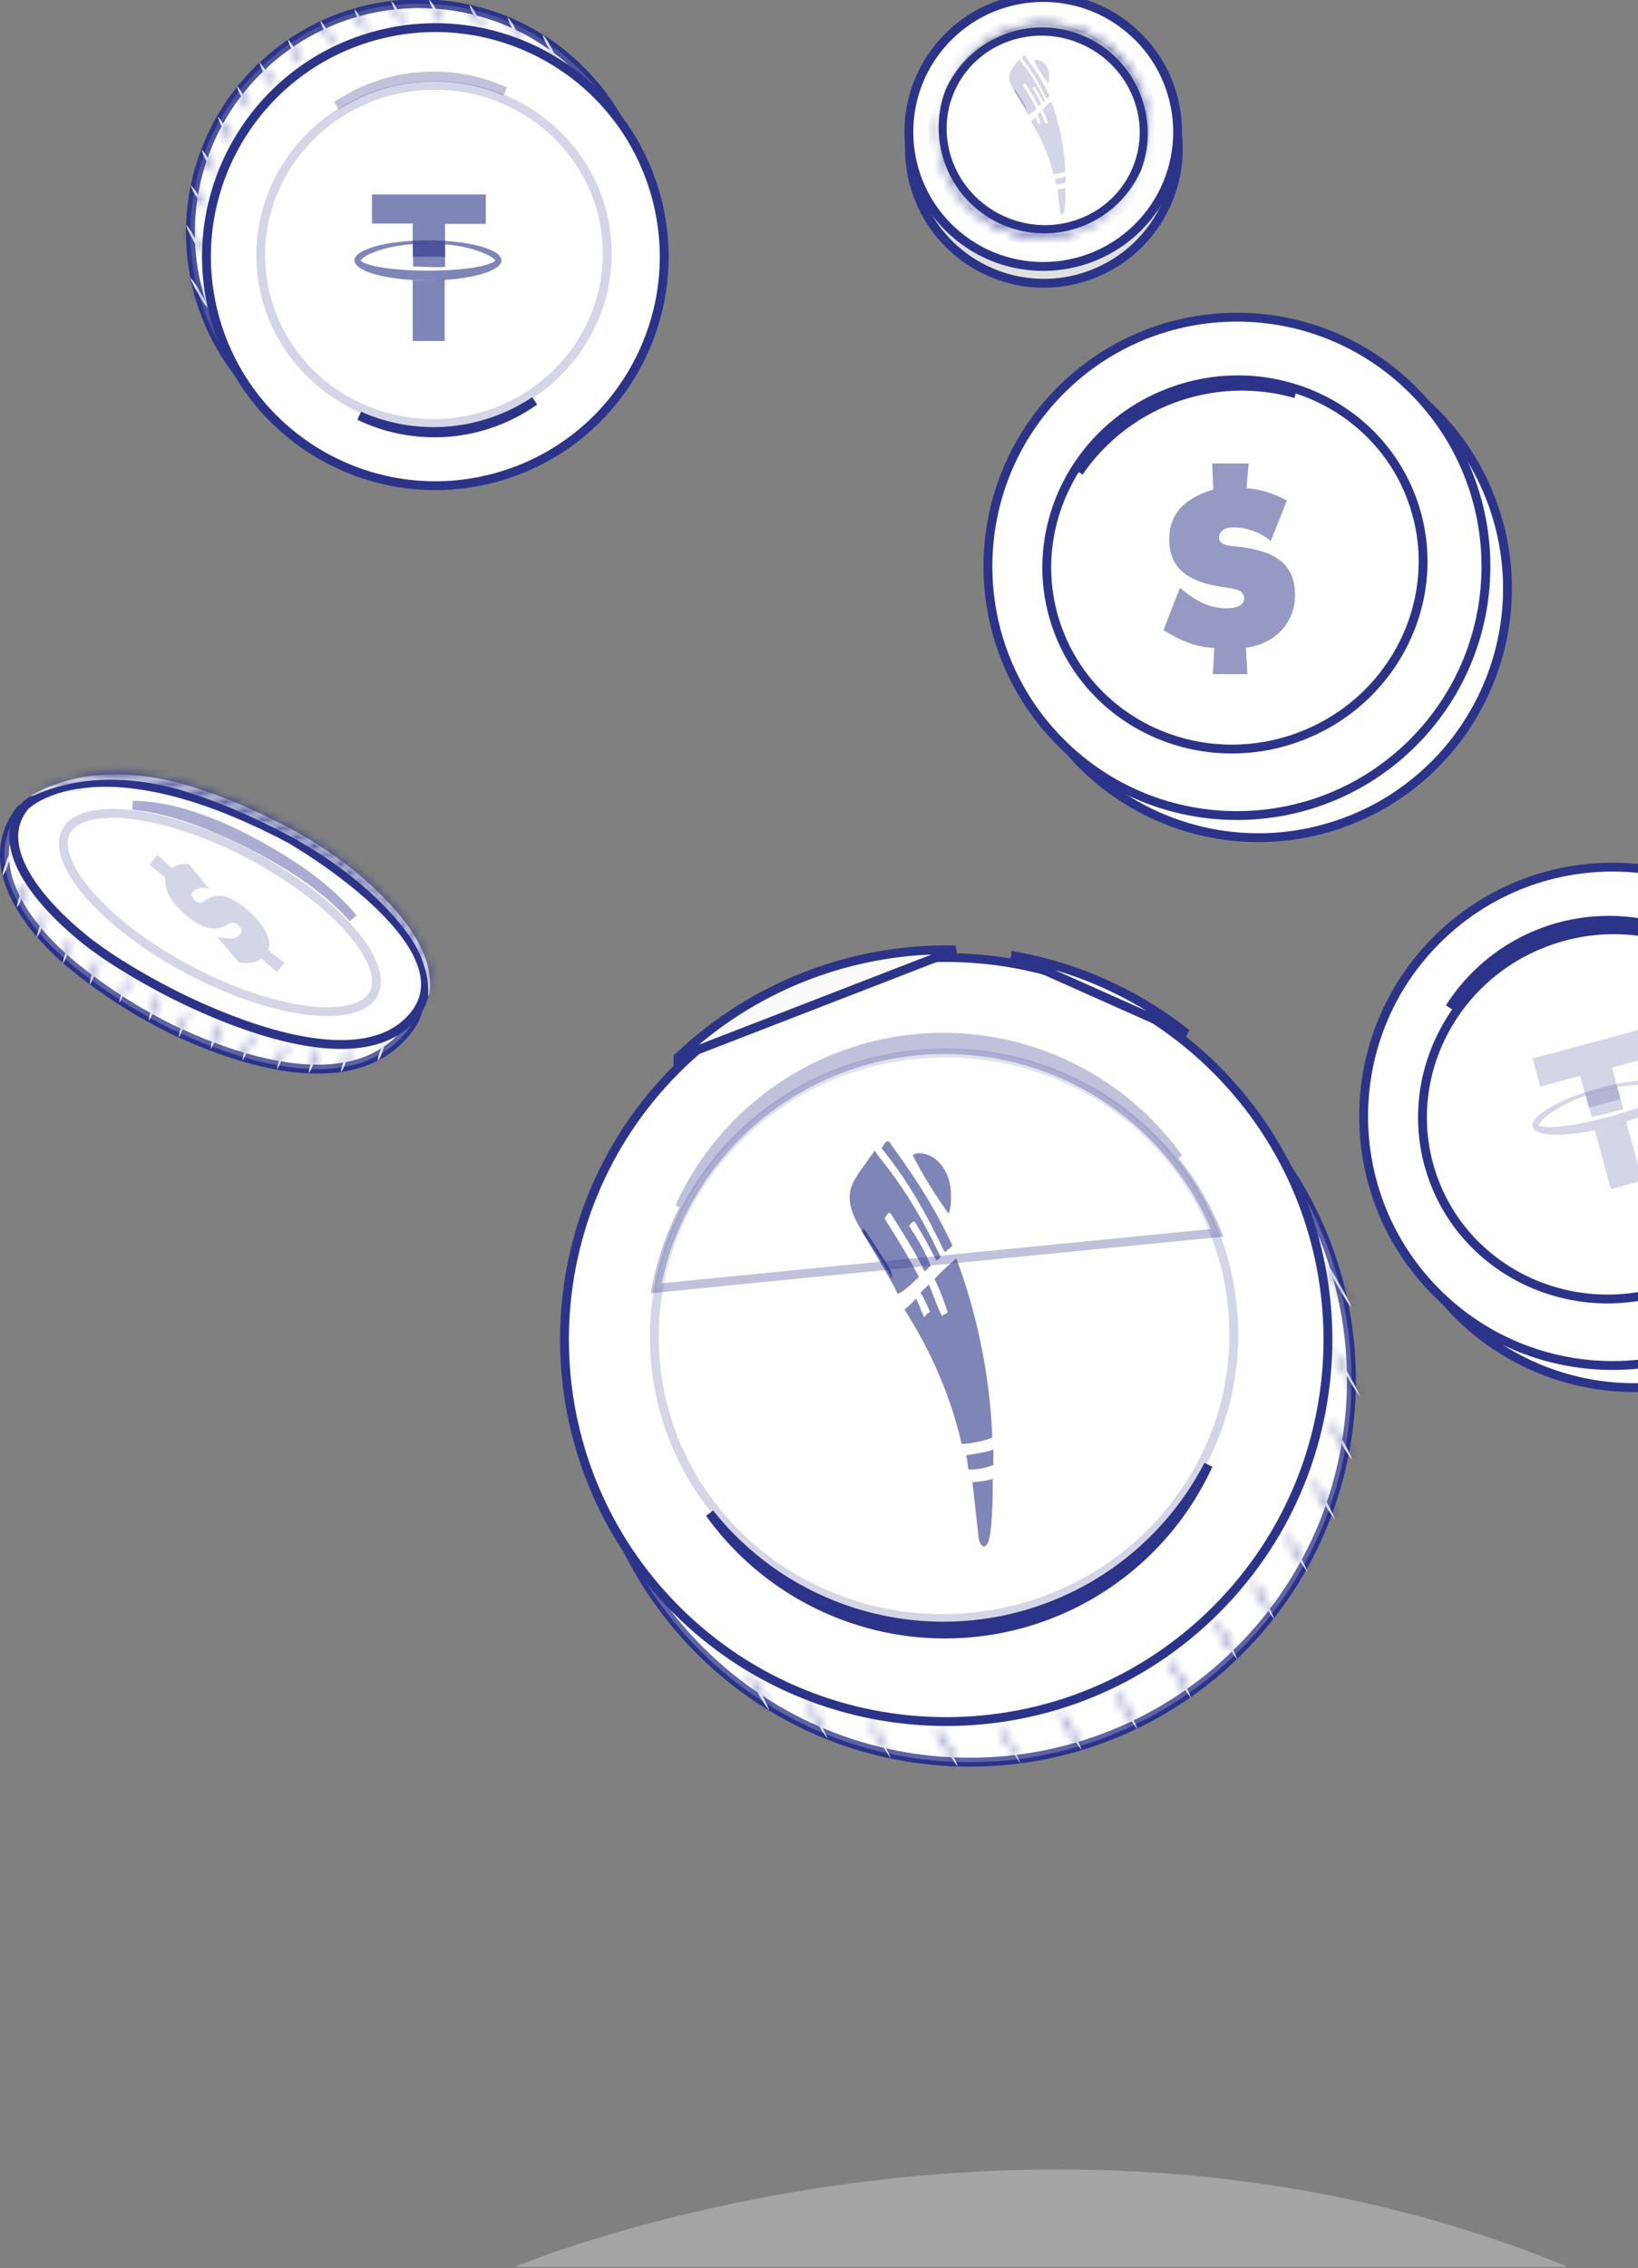 <svg width="185" height="256" fill="none" xmlns="http://www.w3.org/2000/svg"><rect width="100%" height="100%" fill="#808080" stroke="none"/><path d="M58.103 255.844s58.827-24.75 119.001 0h-119z" fill="#fff" fill-opacity=".29"/><path d="M211.127 119.242c5.1 14.67-2.659 30.698-17.33 35.799-14.67 5.1-30.698-2.659-35.799-17.329-5.1-14.671 2.659-30.699 17.329-35.8 14.671-5.1 30.699 2.659 35.8 17.33z" fill="#fff" stroke="#2C3489"/><path d="M202.02 106.1c10.983 10.983 10.983 28.79 0 39.773-10.982 10.983-28.789 10.983-39.772 0-10.983-10.983-10.983-28.79 0-39.773 10.983-10.983 28.79-10.983 39.772 0z" fill="#fff" stroke="#2C3489"/><path d="M201.961 118.557c3.878 10.783-1.938 22.768-13.024 26.755-11.086 3.987-23.203-1.55-27.081-12.332-3.877-10.782 1.939-22.768 13.025-26.754 11.085-3.987 23.202 1.549 27.08 12.331z" fill="#fff" stroke="#2C3489"/><path d="M174.576 105.35a22.294 22.294 0 0 0-10.844 8.377 21.3 21.3 0 0 1 24.472-8.847 22.298 22.298 0 0 0-13.628.47z" fill="#E0E0E0" stroke="#2C3489"/><path d="M168.694 57.176c5.1 14.67-2.658 30.698-17.329 35.799-14.671 5.1-30.699-2.658-35.799-17.33-5.101-14.67 2.658-30.698 17.329-35.798 14.671-5.1 30.699 2.658 35.799 17.329z" fill="#fff" stroke="#2C3489"/><path d="M159.588 44.035c10.983 10.983 10.983 28.79 0 39.772-10.983 10.983-28.79 10.983-39.773 0-10.983-10.983-10.983-28.79 0-39.772 10.983-10.983 28.79-10.983 39.773 0z" fill="#fff" stroke="#2C3489"/><path d="M159.528 56.492c3.878 10.782-1.938 22.767-13.024 26.754-11.085 3.987-23.203-1.55-27.08-12.332-3.878-10.782 1.938-22.767 13.024-26.754 11.086-3.987 23.203 1.55 27.08 12.332z" fill="#fff" stroke="#2C3489"/><path d="M132.703 44.905a22.296 22.296 0 0 0-10.844 8.377 21.3 21.3 0 0 1 24.472-8.847 22.3 22.3 0 0 0-13.628.47zM124.146 2.958c7.64 3.45 11.036 12.439 7.587 20.078-3.449 7.64-12.439 11.036-20.078 7.587-7.639-3.45-11.036-12.439-7.587-20.078 3.45-7.64 12.439-11.036 20.078-7.587z" fill="#E0E0E0" stroke="#2C3489"/><path d="M127.499 3.2c6.459 5.343 7.363 14.91 2.02 21.369-5.343 6.458-14.909 7.363-21.368 2.02-6.458-5.343-7.363-14.91-2.02-21.369 5.343-6.458 14.91-7.363 21.368-2.02z" fill="#fff" stroke="#2C3489"/><path d="M122.003 4.38c5.87 2.376 8.731 8.931 6.425 14.628-2.306 5.697-8.922 8.416-14.792 6.04-5.87-2.377-8.73-8.933-6.424-14.63 2.306-5.696 8.922-8.415 14.791-6.039z" fill="#fff" stroke="#2C3489"/><mask id="a" fill="#fff"><path d="M113.465 25.466a11.936 11.936 0 0 1-6.703-15.231c-.05.105-.095.21-.141.316a11.947 11.947 0 0 0 6.681 15.327 11.944 11.944 0 0 0 15.46-6.37c.04-.104.08-.21.115-.32a11.934 11.934 0 0 1-15.412 6.278z"/></mask><path d="M113.465 25.466a11.936 11.936 0 0 1-6.703-15.231c-.05.105-.095.21-.141.316a11.947 11.947 0 0 0 6.681 15.327 11.944 11.944 0 0 0 15.46-6.37c.04-.104.08-.21.115-.32a11.934 11.934 0 0 1-15.412 6.278z" fill="#FAFAFA"/><path d="m106.762 10.235.937.35-1.84-.78.903.43zm-.141.316-.919-.394-.008.018-.007.02.934.355zm22.141 8.958.919.394.008-.02.007-.018-.934-.356zm.115-.32.953.302-1.869-.704.916.401zm-15.412 6.277-.375.927.375-.927zm.376-.927a10.936 10.936 0 0 1-5.905-5.73l-1.83.805a12.934 12.934 0 0 0 6.984 6.779l.751-1.854zm-5.905-5.73a10.932 10.932 0 0 1-.237-8.225l-1.874-.698a12.931 12.931 0 0 0 .281 9.728l1.83-.805zm-2.077-9.004c-.06.126-.113.25-.157.352l1.839.787c.046-.108.083-.195.124-.28l-1.806-.86zm-.172.39a12.946 12.946 0 0 0 .229 9.783l1.834-.8a10.944 10.944 0 0 1-.194-8.271l-1.869-.713zm.229 9.783a12.947 12.947 0 0 0 7.011 6.827l.75-1.854a10.942 10.942 0 0 1-5.927-5.773l-1.834.8zm7.011 6.827a12.944 12.944 0 0 0 9.786-.031l-.762-1.85a10.944 10.944 0 0 1-8.274.027l-.75 1.854zm9.786-.031a12.946 12.946 0 0 0 6.968-6.871l-1.838-.788a10.944 10.944 0 0 1-5.892 5.81l.762 1.849zm6.983-6.91c.039-.1.089-.232.134-.373l-1.906-.606c-.025.08-.055.159-.097.268l1.869.712zm-1.735-1.077a10.935 10.935 0 0 1-5.892 5.743l.754 1.852a12.934 12.934 0 0 0 6.97-6.793l-1.832-.802zm-5.892 5.743a10.935 10.935 0 0 1-8.228.01l-.751 1.853a12.935 12.935 0 0 0 9.733-.01l-.754-1.853z" fill="#2C3489" mask="url(#a)"/><mask id="b" fill="#fff"><path d="M122.172 3.962a11.93 11.93 0 0 1 6.704 15.226c.05-.1.095-.205.14-.31a11.942 11.942 0 0 0-15.71-15.3 11.943 11.943 0 0 0-6.43 6.341c-.04.105-.08.21-.115.316a11.934 11.934 0 0 1 15.411-6.273z"/></mask><path d="M122.172 3.962a11.93 11.93 0 0 1 6.704 15.226c.05-.1.095-.205.14-.31a11.942 11.942 0 0 0-15.71-15.3 11.943 11.943 0 0 0-6.43 6.341c-.04.105-.08.21-.115.316a11.934 11.934 0 0 1 15.411-6.273z" fill="#E0E0E0"/><path d="m128.876 19.188-.937-.35 1.831.797-.894-.447zm.14-.31.919.394.008-.02.008-.018-.935-.356zm-22.14-8.959-.919-.393-.008.018-.008.02.935.355zm-.115.316-.949-.316 1.865.717-.916-.401zm15.411-6.273-.375.927.375-.927zm-.375.927a10.929 10.929 0 0 1 5.904 5.728l1.83-.806a12.925 12.925 0 0 0-6.984-6.776l-.75 1.854zm5.904 5.728a10.931 10.931 0 0 1 .238 8.222l1.874.699a12.93 12.93 0 0 0-.282-9.727l-1.83.806zm2.069 9.018c.066-.13.122-.263.165-.363l-1.838-.788a5.48 5.48 0 0 1-.115.257l1.788.895zm.181-.401a12.951 12.951 0 0 0-.229-9.783l-1.834.799a10.944 10.944 0 0 1 .194 8.271l1.869.713zm-.229-9.783a12.947 12.947 0 0 0-7.011-6.828l-.751 1.854a10.94 10.94 0 0 1 5.928 5.773l1.834-.8zm-7.011-6.828a12.944 12.944 0 0 0-9.786.031l.761 1.85a10.944 10.944 0 0 1 8.274-.027l.751-1.854zm-9.786.031a12.943 12.943 0 0 0-6.968 6.872l1.838.787a10.946 10.946 0 0 1 5.891-5.81l-.761-1.849zm-6.984 6.91c-.038.101-.086.226-.129.355l1.897.632c.028-.082.06-.167.101-.276l-1.869-.712zm1.736 1.072a10.932 10.932 0 0 1 5.893-5.74l-.754-1.852a12.933 12.933 0 0 0-6.971 6.79l1.832.802zm5.893-5.74a10.935 10.935 0 0 1 8.227-.007l.751-1.854a12.936 12.936 0 0 0-9.732.009l.754 1.852z" fill="#2C3489" mask="url(#b)"/><path d="M65.626 7.981c10.093 10.093 10.093 26.457 0 36.55-10.093 10.092-26.456 10.092-36.549 0-10.093-10.093-10.093-26.457 0-36.55C39.17-2.11 55.533-2.11 65.626 7.981z" fill="#fff" stroke="#2C3489"/><path opacity=".2" d="M65.626 7.981c10.093 10.093 10.093 26.457 0 36.55-10.093 10.092-26.456 10.092-36.549 0-10.093-10.093-10.093-26.457 0-36.55C39.17-2.11 55.533-2.11 65.626 7.981z" fill="#fff" stroke="#2C3489"/><mask id="c" fill="#fff"><path d="M53.017.53c.364.398.662.85.881 1.343.298.445.52.936.657 1.453a5.01 5.01 0 0 1-.882-1.323A4.861 4.861 0 0 1 53.017.53z"/></mask><path d="M53.017.53c.364.398.662.85.881 1.343.298.445.52.936.657 1.453a5.01 5.01 0 0 1-.882-1.323A4.861 4.861 0 0 1 53.017.53z" fill="#fff"/><path d="m53.898 1.873-.913.408.035.077.047.07.831-.555zm.657 1.453-.734.68 1.7-.937-.966.257zm-.882-1.323.91-.415-.033-.072-.044-.066-.833.553zm-1.394-.797c.292.318.53.681.706 1.075l1.827-.816a6.012 6.012 0 0 0-1.058-1.61L52.28 1.205zm.788 1.223c.236.353.412.743.521 1.154l1.933-.514a5.862 5.862 0 0 0-.791-1.752L53.067 2.43zm2.221.217a4.008 4.008 0 0 1-.705-1.058l-1.82.831a6.01 6.01 0 0 0 1.058 1.587l1.467-1.36zm-.782-1.196a3.86 3.86 0 0 1-.521-1.17l-1.937.5a5.86 5.86 0 0 0 .792 1.776l1.666-1.106z" fill="#2C3489" mask="url(#c)"/><mask id="d" fill="#fff"><path d="M57.335 1.963c.351.373.64.801.852 1.267.284.426.495.897.621 1.393a4.68 4.68 0 0 1-.852-1.267 4.453 4.453 0 0 1-.621-1.393z"/></mask><path d="M57.335 1.963c.351.373.64.801.852 1.267.284.426.495.897.621 1.393a4.68 4.68 0 0 1-.852-1.267 4.453 4.453 0 0 1-.621-1.393z" fill="#fff"/><path d="m58.187 3.23-.91.415.033.074.045.067.832-.556zm.621 1.393-.728.686 2.653 2.816-.956-3.749-.969.247zm-.852-1.267.91-.415-.034-.075-.046-.068-.83.558zm-1.349-.707c.276.293.503.63.67.996l1.82-.83a5.68 5.68 0 0 0-1.034-1.538L56.607 2.65zm.748 1.137c.222.332.386.698.484 1.084l1.938-.494a5.51 5.51 0 0 0-.76-1.701l-1.662 1.111zm2.18.152a3.679 3.679 0 0 1-.669-.997l-1.82.83a5.68 5.68 0 0 0 1.034 1.538l1.456-1.371zm-.749-1.14a3.454 3.454 0 0 1-.482-1.08l-1.939.49c.154.608.411 1.185.761 1.705l1.66-1.115z" fill="#2C3489" mask="url(#d)"/><mask id="e" fill="#fff"><path d="M61.284 3.912c.355.37.644.799.852 1.268.287.424.5.896.626 1.393a4.427 4.427 0 0 1-.852-1.268 4.543 4.543 0 0 1-.626-1.393z"/></mask><path d="M61.284 3.912c.355.37.644.799.852 1.268.287.424.5.896.626 1.393a4.427 4.427 0 0 1-.852-1.268 4.543 4.543 0 0 1-.626-1.393z" fill="#fff"/><path d="m61.284 3.912.722-.692-2.65-2.761.96 3.704.968-.25zm.852 1.268-.914.406.036.08.05.074.828-.56zm.626 1.393-.721.692 2.631 2.742-.94-3.682-.97.248zm-.852-1.268.914-.406-.035-.08-.048-.072-.83.558zm-1.347-.7c.275.286.498.618.66.981l1.827-.813a5.428 5.428 0 0 0-1.044-1.553l-1.443 1.385zm.745 1.135c.223.33.387.695.485 1.08l1.938-.495a5.456 5.456 0 0 0-.767-1.706L61.308 5.74zm2.176.14a3.428 3.428 0 0 1-.66-.981l-1.827.812c.255.575.608 1.1 1.044 1.554l1.443-1.385zm-.743-1.133a3.543 3.543 0 0 1-.489-1.086l-1.936.502c.157.606.416 1.18.764 1.7l1.66-1.116z" fill="#2C3489" mask="url(#e)"/><mask id="f" fill="#fff"><path d="M48.443-.08c.363.39.66.837.882 1.322.297.445.52.936.656 1.453a5.01 5.01 0 0 1-.881-1.323 4.809 4.809 0 0 1-.657-1.453z"/></mask><path d="M48.443-.08c.363.39.66.837.882 1.322.297.445.52.936.656 1.453a5.01 5.01 0 0 1-.881-1.323 4.809 4.809 0 0 1-.657-1.453z" fill="#fff"/><path d="m49.325 1.242-.91.416.034.073.045.067.831-.556zm.656 1.453-.733.68 1.7-.937-.967.257zM49.1 1.372l.91-.415-.035-.074-.045-.068-.83.557zM47.71.6c.29.313.528.67.706 1.059l1.819-.832A6.01 6.01 0 0 0 49.177-.76L47.71.6zm.784 1.199c.236.353.412.743.521 1.154l1.933-.514a5.857 5.857 0 0 0-.791-1.751l-1.663 1.11zm2.221.217a4.01 4.01 0 0 1-.706-1.058l-1.819.831a6.01 6.01 0 0 0 1.058 1.587l1.467-1.36zm-.785-1.2a3.811 3.811 0 0 1-.52-1.15l-1.934.51a5.81 5.81 0 0 0 .793 1.754L49.93.815z" fill="#2C3489" mask="url(#f)"/><mask id="g" fill="#fff"><path d="M44.188.104c.363.39.66.837.877 1.323.295.446.517.937.657 1.453a4.839 4.839 0 0 1-.887-1.323 5.01 5.01 0 0 1-.647-1.453z"/></mask><path d="M44.188.104c.363.39.66.837.877 1.323.295.446.517.937.657 1.453a4.839 4.839 0 0 1-.887-1.323 5.01 5.01 0 0 1-.647-1.453z" fill="#fff"/><path d="m45.065 1.427-.912.409.033.074.045.069.834-.552zm.657 1.453-.728.686 1.693-.947-.965.261zm-.887-1.323.91-.412-.03-.07-.043-.064-.837.546zm-1.378-.77c.288.308.523.663.696 1.049l1.825-.817A5.84 5.84 0 0 0 44.92-.577L43.457.786zm.774 1.192c.236.357.413.75.525 1.163l1.93-.523A6.01 6.01 0 0 0 45.9.876L44.23 1.979zm2.218.215a3.84 3.84 0 0 1-.703-1.05l-1.822.826a5.84 5.84 0 0 0 1.07 1.596l1.455-1.372zm-.777-1.183a4.008 4.008 0 0 1-.517-1.163l-1.933.513a6.01 6.01 0 0 0 .775 1.743l1.675-1.093z" fill="#2C3489" mask="url(#g)"/><mask id="h" fill="#fff"><path d="M40.01 1.031c.361.382.659.818.883 1.293.294.433.514.912.65 1.418a4.87 4.87 0 0 1-.881-1.288 4.771 4.771 0 0 1-.651-1.423z"/></mask><path d="M40.01 1.031c.361.382.659.818.883 1.293.294.433.514.912.65 1.418a4.87 4.87 0 0 1-.881-1.288 4.771 4.771 0 0 1-.651-1.423z" fill="#fff"/><path d="m40.892 2.324-.904.426.033.071.044.065.828-.562zm.652 1.418-.724.69 1.69-.952-.966.262zm-.882-1.288.905-.425-.033-.07-.043-.065-.829.56zm-1.378-.736c.288.305.525.653.704 1.032l1.81-.852a5.952 5.952 0 0 0-1.06-1.554l-1.454 1.374zm.781 1.168c.232.341.406.719.514 1.117l1.93-.523a5.715 5.715 0 0 0-.79-1.718l-1.654 1.124zm2.203.166a3.868 3.868 0 0 1-.701-1.023l-1.81.85a5.867 5.867 0 0 0 1.063 1.553l1.448-1.38zm-.777-1.158A3.77 3.77 0 0 1 40.976.77l-1.93.523c.166.613.432 1.194.787 1.72l1.658-1.119z" fill="#2C3489" mask="url(#h)"/><mask id="i" fill="#fff"><path d="M36.167 2.324c.365.39.663.836.882 1.323.295.446.516.937.656 1.453a4.916 4.916 0 0 1-.887-1.328 5.01 5.01 0 0 1-.651-1.448z"/></mask><path d="M36.167 2.324c.365.39.663.836.882 1.323.295.446.516.937.656 1.453a4.916 4.916 0 0 1-.887-1.328 5.01 5.01 0 0 1-.651-1.448z" fill="#fff"/><path d="m37.049 3.647-.912.41.033.074.045.067.834-.551zm.656 1.453-.73.683 1.695-.945-.965.262zm-.887-1.328.911-.413-.032-.071-.043-.065-.836.55zm-1.38-.764c.289.309.525.663.699 1.05l1.824-.822a5.836 5.836 0 0 0-1.064-1.596l-1.46 1.368zm.777 1.19c.236.357.413.75.525 1.163l1.93-.523a6.012 6.012 0 0 0-.787-1.743l-1.668 1.103zm2.22.219a3.914 3.914 0 0 1-.706-1.058l-1.821.826a5.917 5.917 0 0 0 1.067 1.598l1.46-1.366zm-.781-1.194a4.008 4.008 0 0 1-.522-1.16l-1.93.522c.166.617.43 1.203.78 1.737l1.672-1.1z" fill="#2C3489" mask="url(#i)"/><mask id="j" fill="#fff"><path d="M32.495 4.423c.366.389.664.836.882 1.323.297.445.519.936.656 1.453a5.112 5.112 0 0 1-.882-1.318 4.923 4.923 0 0 1-.656-1.458z"/></mask><path d="M32.495 4.423c.366.389.664.836.882 1.323.297.445.519.936.656 1.453a5.112 5.112 0 0 1-.882-1.318 4.923 4.923 0 0 1-.656-1.458z" fill="#fff"/><path d="m33.377 5.746-.913.408.035.077.046.07.832-.555zm.656 1.453-.735.678L35 6.942l-.967.257zm-.882-1.318.908-.42-.032-.07-.042-.063-.834.553zm-1.384-.772c.29.307.525.66.697 1.045l1.826-.816a5.765 5.765 0 0 0-1.067-1.6l-1.456 1.371zm.778 1.193c.237.353.413.743.522 1.154L35 6.942a5.862 5.862 0 0 0-.792-1.752l-1.663 1.112zm2.223.219a4.115 4.115 0 0 1-.71-1.06l-1.814.841a6.116 6.116 0 0 0 1.054 1.575l1.47-1.356zm-.783-1.193a3.924 3.924 0 0 1-.523-1.162l-1.933.514c.166.624.432 1.217.79 1.754l1.666-1.106z" fill="#2C3489" mask="url(#j)"/><mask id="k" fill="#fff"><path d="M29.294 7.003c.361.394.659.842.882 1.328.296.444.518.933.656 1.448a5.01 5.01 0 0 1-.882-1.323 4.86 4.86 0 0 1-.656-1.453z"/></mask><path d="M29.294 7.003c.361.394.659.842.882 1.328.296.444.518.933.656 1.448a5.01 5.01 0 0 1-.882-1.323 4.86 4.86 0 0 1-.656-1.453z" fill="#fff"/><path d="m30.176 8.331-.91.417.034.073.045.066.83-.556zm.656 1.448-.733.68 1.7-.938-.967.258zm-.882-1.323.91-.415-.034-.073-.044-.067-.832.555zm-1.393-.776c.291.316.53.677.71 1.068l1.818-.834a6.115 6.115 0 0 0-1.054-1.587L28.557 7.68zm.788 1.207c.235.353.412.741.521 1.15l1.932-.516a5.866 5.866 0 0 0-.791-1.746l-1.662 1.112zm2.22.212a4.01 4.01 0 0 1-.705-1.058l-1.82.831A6.01 6.01 0 0 0 30.1 10.46l1.467-1.36zm-.783-1.198a3.856 3.856 0 0 1-.521-1.154l-1.934.513c.166.624.433 1.216.792 1.752l1.663-1.111z" fill="#2C3489" mask="url(#k)"/><mask id="l" fill="#fff"><path d="M26.758 9.72c.361.393.659.841.882 1.327.296.443.518.932.656 1.448a5.01 5.01 0 0 1-.882-1.323 4.859 4.859 0 0 1-.656-1.453z"/></mask><path d="M26.758 9.72c.361.393.659.841.882 1.327.296.443.518.932.656 1.448a5.01 5.01 0 0 1-.882-1.323 4.859 4.859 0 0 1-.656-1.453z" fill="#fff"/><path d="m27.64 11.047-.91.417.034.072.044.067.832-.556zm.656 1.448-.734.68 1.7-.939-.966.259zm-.882-1.323.91-.415-.034-.074-.044-.066-.832.555zm-1.393-.777c.29.317.53.678.71 1.069l1.818-.834a6.115 6.115 0 0 0-1.055-1.587l-1.473 1.353zm.787 1.208c.236.352.412.741.522 1.15l1.932-.517a5.866 5.866 0 0 0-.791-1.745l-1.663 1.112zm2.221.212a4.01 4.01 0 0 1-.705-1.058l-1.82.83a6.01 6.01 0 0 0 1.058 1.588l1.467-1.36zm-.783-1.198a3.858 3.858 0 0 1-.522-1.154l-1.933.513c.166.623.433 1.215.792 1.752l1.663-1.111z" fill="#2C3489" mask="url(#l)"/><mask id="m" fill="#fff"><path d="M24.604 13.181c.375.408.686.87.921 1.373.306.461.536.969.682 1.503a5.41 5.41 0 0 1-.912-1.373 5.198 5.198 0 0 1-.692-1.503z"/></mask><path d="M24.604 13.181c.375.408.686.87.921 1.373.306.461.536.969.682 1.503a5.41 5.41 0 0 1-.912-1.373 5.198 5.198 0 0 1-.692-1.503z" fill="#fff"/><path d="m25.525 14.554-.905.424.031.067.04.061.834-.552zm.682 1.503-.74.674 1.705-.937-.965.263zm-.912-1.373.907-.42-.033-.071-.044-.066-.83.557zm-1.427-.825c.307.332.56.71.752 1.12l1.811-.85a6.411 6.411 0 0 0-1.092-1.626l-1.47 1.356zm.824 1.247c.247.373.432.783.55 1.214l1.93-.526a6.192 6.192 0 0 0-.813-1.792l-1.667 1.104zm2.254.277a4.406 4.406 0 0 1-.744-1.119l-1.815.84a6.41 6.41 0 0 0 1.08 1.627l1.479-1.348zm-.82-1.256a4.193 4.193 0 0 1-.559-1.214l-1.927.536c.177.638.456 1.243.825 1.792l1.66-1.114z" fill="#2C3489" mask="url(#m)"/><mask id="n" fill="#fff"><path d="M22.78 16.903c.373.406.68.868.912 1.368.3.464.53.971.681 1.503a5.18 5.18 0 0 1-.911-1.368 5.134 5.134 0 0 1-.682-1.503z"/></mask><path d="M22.78 16.903c.373.406.68.868.912 1.368.3.464.53.971.681 1.503a5.18 5.18 0 0 1-.911-1.368 5.134 5.134 0 0 1-.682-1.503z" fill="#fff"/><path d="m23.692 18.271-.908.42.03.064.039.06.84-.544zm.681 1.503-.733.68 1.696-.953-.962.273zm-.911-1.368.91-.415-.034-.072-.044-.067-.832.554zm-1.418-.826c.303.33.553.704.74 1.11l1.816-.838a6.32 6.32 0 0 0-1.083-1.625l-1.473 1.353zm.809 1.235c.246.38.435.796.558 1.232l1.925-.546a6.55 6.55 0 0 0-.805-1.774l-1.678 1.088zm2.254.28a4.182 4.182 0 0 1-.736-1.104l-1.819.831c.274.598.64 1.15 1.088 1.632l1.467-1.36zm-.813-1.242a4.133 4.133 0 0 1-.548-1.21l-1.931.521c.173.64.448 1.245.814 1.796l1.665-1.108z" fill="#2C3489" mask="url(#n)"/><mask id="o" fill="#fff"><path d="M21.553 20.912c.371.4.695.84.967 1.313.352.428.624.917.801 1.443a6.352 6.352 0 0 1-1.002-1.298 4.01 4.01 0 0 1-.766-1.458z"/></mask><path d="M21.553 20.912c.371.4.695.84.967 1.313.352.428.624.917.801 1.443a6.352 6.352 0 0 1-1.002-1.298 4.01 4.01 0 0 1-.766-1.458z" fill="#fff"/><path d="m21.553 20.912.732-.68-1.694.954.962-.274zm.967 1.313-.868.497.042.073.054.065.772-.635zm.801 1.443-.706.708 1.654-1.028-.948.32zM22.32 22.37l.864-.504-.041-.07-.052-.063-.77.637zm-1.499-.777c.32.344.599.723.832 1.13l1.735-.996a8.161 8.161 0 0 0-1.102-1.496l-1.465 1.362zm.928 1.267c.275.335.487.717.626 1.127l1.895-.639a5.563 5.563 0 0 0-.977-1.759l-1.544 1.271zm2.28.1a5.353 5.353 0 0 1-.845-1.094l-1.727 1.008c.32.549.71 1.053 1.16 1.502l1.411-1.417zm-.938-1.227a3.007 3.007 0 0 1-.575-1.095l-1.924.548c.19.667.516 1.287.958 1.821l1.54-1.274z" fill="#2C3489" mask="url(#o)"/><mask id="p" fill="#fff"><path d="M21.016 25.36c.407.47.745.997 1.002 1.564.334.516.595 1.076.776 1.663a6.342 6.342 0 0 1-1.002-1.538 6.742 6.742 0 0 1-.776-1.688z"/></mask><path d="M21.016 25.36c.407.47.745.997 1.002 1.564.334.516.595 1.076.776 1.663a6.342 6.342 0 0 1-1.002-1.538 6.742 6.742 0 0 1-.776-1.688z" fill="#fff"/><path d="m22.018 26.924-.911.413.03.068.041.063.84-.544zm.776 1.663-.75.662 1.706-.956-.956.294zm-1.002-1.538.908-.419-.028-.062-.038-.058-.842.54zm-1.532-1.033c.345.397.63.842.847 1.32l1.822-.825a7.442 7.442 0 0 0-1.158-1.805l-1.51 1.31zm.918 1.452c.285.438.507.914.66 1.414l1.912-.589a7.663 7.663 0 0 0-.893-1.913l-1.678 1.088zm2.366.458a5.34 5.34 0 0 1-.844-1.296l-1.816.838a7.341 7.341 0 0 0 1.16 1.78l1.5-1.322zm-.91-1.416a5.738 5.738 0 0 1-.66-1.438l-1.916.577c.207.685.507 1.337.892 1.94l1.684-1.079z" fill="#2C3489" mask="url(#p)"/><mask id="q" fill="#fff"><path d="M21.518 31.358a7.518 7.518 0 0 1 1.087 1.634c.366.546.658 1.14.867 1.763a7.655 7.655 0 0 1-1.093-1.633 7.443 7.443 0 0 1-.861-1.764z"/></mask><path d="M21.518 31.358a7.518 7.518 0 0 1 1.087 1.634c.366.546.658 1.14.867 1.763a7.655 7.655 0 0 1-1.093-1.633 7.443 7.443 0 0 1-.861-1.764z" fill="#fff"/><path d="m22.605 32.992-.898.44.03.06.037.057.83-.557zm.867 1.763-.754.658 1.702-.975-.948.317zm-1.093-1.633.896-.445-.028-.056-.035-.053-.833.554zm-1.614-1.106c.374.43.691.905.942 1.416l1.796-.881a8.518 8.518 0 0 0-1.232-1.85l-1.506 1.315zm1.01 1.533c.316.472.568.984.748 1.523l1.897-.634a8.35 8.35 0 0 0-.985-2.003l-1.66 1.114zm2.45.548a6.654 6.654 0 0 1-.95-1.42l-1.791.89c.33.666.745 1.286 1.234 1.846l1.507-1.316zm-1.013-1.529a6.438 6.438 0 0 1-.746-1.526l-1.897.633c.236.707.565 1.38.978 2l1.665-1.107z" fill="#2C3489" mask="url(#q)"/><path d="M74.05 21.986c3.855 13.743-4.16 28.009-17.903 31.864-13.743 3.855-28.008-4.16-31.864-17.903-3.855-13.743 4.16-28.009 17.903-31.864C55.93.228 70.195 8.243 74.05 21.986z" fill="#fff" stroke="#2C3489"/><path opacity=".2" d="M68.516 27.046c.897 10.484-7.093 19.751-17.874 20.673-10.781.923-20.229-6.852-21.126-17.337C28.62 19.897 36.61 10.63 47.39 9.708c10.782-.922 20.229 6.853 21.126 17.337z" fill="#fff" stroke="#2C3489"/><path d="M50.724 48.626a20.541 20.541 0 0 0 9.658-3.38 19.576 19.576 0 0 1-9.655 3.538 19.563 19.563 0 0 1-10.15-1.862 20.54 20.54 0 0 0 10.147 1.704z" fill="#FAFAFA" stroke="#2C3489"/><path opacity=".3" d="M38.007 11.939a19.563 19.563 0 0 1 19.056-1.613 20.54 20.54 0 0 0-9.745-1.536 20.54 20.54 0 0 0-9.311 3.149z" fill="#fff" stroke="#2C3489"/><path d="M140.007 125.282c16.837 16.837 16.837 44.135 0 60.972-16.837 16.838-44.136 16.838-60.973 0-16.837-16.837-16.837-44.135 0-60.972 16.837-16.837 44.136-16.837 60.973 0z" fill="#fff" stroke="#2C3489"/><path opacity=".4" d="M140.007 125.282c16.837 16.837 16.837 44.135 0 60.972-16.837 16.838-44.136 16.838-60.973 0-16.837-16.837-16.837-44.135 0-60.972 16.837-16.837 44.136-16.837 60.973 0z" fill="#fff" stroke="#2C3489"/><path d="M137.353 120.697c16.837 16.837 16.837 44.135 0 60.972-16.837 16.838-44.136 16.838-60.973 0-16.837-16.837-16.837-44.135 0-60.972 16.837-16.837 44.136-16.837 60.973 0z" fill="#fff" stroke="#2C3489"/><path opacity=".2" d="M139.205 147.588c1.703 17.527-11.489 33.173-29.494 34.922-18.005 1.75-33.962-11.064-35.665-28.591-1.703-17.527 11.488-33.173 29.494-34.922 18.005-1.75 33.962 11.064 35.665 28.591z" fill="#fff" stroke="#2C3489"/><path d="M109.802 183.366a33.712 33.712 0 0 1-29.65-12.58 32.723 32.723 0 0 0 56.323-5.459 33.713 33.713 0 0 1-26.673 18.039zm0 0-.048-.498m.048.498-.048-.498m.048.498-.048-.498m.048.498-.048-.498" fill="#FAFAFA" stroke="#2C3489"/><path opacity=".3" d="M103.457 118.114a33.712 33.712 0 0 0-26.71 18.117 32.73 32.73 0 0 1 26.618-19.013 32.723 32.723 0 0 1 29.735 13.467 33.717 33.717 0 0 0-29.643-12.571zm23.996 7.614a33.22 33.22 0 0 1 10.02 13.409l-63.369 6.255a33.21 33.21 0 0 1 53.349-19.664z" fill="#fff" stroke="#2C3489"/><path d="M76.58 119.348a44.214 44.214 0 0 1 5.316-4.334 43.918 43.918 0 0 1 19.415-7.46 42.127 42.127 0 0 1 6.603-.336l-31.334 12.13zm37.647-11.513a43.431 43.431 0 0 1 19.821 8.838l-19.821-8.838z" fill="#FAFAFA" stroke="#2C3489"/><mask id="r" fill="#fff"><path d="M100.635 198.47a26.38 26.38 0 0 1-2.606-4.564 26.793 26.793 0 0 1 2.606 4.564z"/></mask><path d="M100.635 198.47a26.38 26.38 0 0 1-2.606-4.564 26.793 26.793 0 0 1 2.606 4.564z" fill="#fff"/><path d="m98.03 193.906.815-.579-1.73.986.914-.407zm3.419 3.984a25.382 25.382 0 0 1-2.506-4.391l-1.827.814a27.39 27.39 0 0 0 2.704 4.737l1.629-1.16zm-4.235-3.406a25.8 25.8 0 0 1 2.508 4.394l1.826-.816a27.825 27.825 0 0 0-2.703-4.735l-1.631 1.157z" fill="#2C3489" mask="url(#r)"/><mask id="s" fill="#fff"><path d="M93.455 196.181a12.328 12.328 0 0 1-1.363-2.125 12.13 12.13 0 0 1-1.132-2.254 24.04 24.04 0 0 1 2.505 4.379h-.01z"/></mask><path d="M93.455 196.181a12.328 12.328 0 0 1-1.363-2.125 12.13 12.13 0 0 1-1.132-2.254 24.04 24.04 0 0 1 2.505 4.379h-.01z" fill="#fff"/><path d="m93.455 196.181-.782.623.3.377h.482v-1zm-1.363-2.125.893-.45-.023-.046-.028-.043-.842.539zm-1.132-2.254.811-.585-1.746.938.935-.353zm2.505 4.379v1h1.533l-.618-1.403-.915.403zm.772-.624a11.33 11.33 0 0 1-1.252-1.951l-1.785.901c.41.814.905 1.584 1.473 2.297l1.564-1.247zm-1.302-2.04a11.16 11.16 0 0 1-1.04-2.069l-1.87.707c.322.854.733 1.672 1.225 2.44l1.684-1.078zm-2.786-1.13a23.027 23.027 0 0 1 2.4 4.197l1.831-.806a25.048 25.048 0 0 0-2.609-4.561l-1.622 1.17zm3.316 2.794h-.01v2h.01v-2z" fill="#2C3489" mask="url(#s)"/><mask id="t" fill="#fff"><path d="M86.876 193.029a12.498 12.498 0 0 1-1.358-2.124 12.236 12.236 0 0 1-1.137-2.255c.526.659.982 1.371 1.363 2.124.454.71.834 1.466 1.132 2.255z"/></mask><path d="M86.876 193.029a12.498 12.498 0 0 1-1.358-2.124 12.236 12.236 0 0 1-1.137-2.255c.526.659.982 1.371 1.363 2.124.454.71.834 1.466 1.132 2.255z" fill="#fff"/><path d="m85.518 190.905.893-.451-.023-.046-.028-.044-.842.541zm-1.137-2.255.782-.623-1.717.979.935-.356zm1.363 2.124-.893.451.023.045.027.043.843-.539zm1.916 1.634c-.481-.608-.9-1.262-1.25-1.954l-1.784.901c.41.813.901 1.581 1.466 2.295l1.568-1.242zm-1.3-2.044a11.215 11.215 0 0 1-1.044-2.07l-1.87.712c.325.853.737 1.67 1.23 2.439l1.684-1.081zm-2.761-1.091c.483.606.903 1.26 1.252 1.952l1.785-.902a13.307 13.307 0 0 0-1.473-2.296l-1.564 1.246zm1.302 2.04c.418.652.766 1.346 1.04 2.069l1.87-.707a13.185 13.185 0 0 0-1.225-2.44l-1.685 1.078z" fill="#2C3489" mask="url(#t)"/><mask id="u" fill="#fff"><path d="M108.195 199.397a13.359 13.359 0 0 1-1.413-2.219 12.97 12.97 0 0 1-1.187-2.345 13.243 13.243 0 0 1 1.413 2.215c.474.74.872 1.528 1.187 2.349z"/></mask><path d="M108.195 199.397a13.359 13.359 0 0 1-1.413-2.219 12.97 12.97 0 0 1-1.187-2.345 13.243 13.243 0 0 1 1.413 2.215c.474.74.872 1.528 1.187 2.349z" fill="#fff"/><path d="m106.782 197.178.892-.452-.023-.045-.027-.043-.842.54zm-1.187-2.345.785-.619-1.718.978.933-.359zm1.413 2.215-.893.451.023.045.028.043.842-.539zm1.974 1.732c-.502-.64-.94-1.328-1.308-2.054l-1.784.903c.427.843.935 1.642 1.518 2.385l1.574-1.234zm-1.358-2.142a12.013 12.013 0 0 1-1.096-2.164l-1.866.718c.34.883.768 1.729 1.278 2.525l1.684-1.079zm-2.815-1.186c.502.637.94 1.323 1.306 2.047l1.785-.903a14.205 14.205 0 0 0-1.52-2.382l-1.571 1.238zm1.357 2.135c.438.684.805 1.41 1.095 2.168l1.868-.716a13.943 13.943 0 0 0-1.279-2.531l-1.684 1.079z" fill="#2C3489" mask="url(#u)"/><mask id="v" fill="#fff"><path d="M115.25 199.007a26.732 26.732 0 0 1-2.605-4.565 26.42 26.42 0 0 1 2.605 4.565z"/></mask><path d="M115.25 199.007a26.732 26.732 0 0 1-2.605-4.565 26.42 26.42 0 0 1 2.605 4.565z" fill="#fff"/><path d="m112.645 194.442.814-.579-1.727.987.913-.408zm3.42 3.986a25.769 25.769 0 0 1-2.508-4.394l-1.825.816a27.714 27.714 0 0 0 2.702 4.735l1.631-1.157zm-4.235-3.406a25.401 25.401 0 0 1 2.506 4.392l1.827-.814a27.337 27.337 0 0 0-2.704-4.737l-1.629 1.159z" fill="#2C3489" mask="url(#v)"/><mask id="w" fill="#fff"><path d="M122.164 197.498a13.247 13.247 0 0 1-1.418-2.215 13.69 13.69 0 0 1-1.187-2.349c.545.69 1.02 1.434 1.417 2.219.471.742.868 1.527 1.188 2.345z"/></mask><path d="M122.164 197.498a13.247 13.247 0 0 1-1.418-2.215 13.69 13.69 0 0 1-1.187-2.349c.545.69 1.02 1.434 1.417 2.219.471.742.868 1.527 1.188 2.345z" fill="#fff"/><path d="m120.746 195.283.891-.453-.021-.041-.025-.04-.845.534zm-1.187-2.349.784-.62-1.716.983.932-.363zm1.417 2.219-.892.452.022.043.026.041.844-.536zm1.973 1.725a12.35 12.35 0 0 1-1.312-2.048l-1.782.907c.428.842.939 1.639 1.524 2.381l1.57-1.24zm-1.358-2.129a12.831 12.831 0 0 1-1.101-2.179l-1.863.727c.343.879.77 1.723 1.274 2.521l1.69-1.069zm-2.817-1.196c.504.639.943 1.326 1.31 2.052l1.785-.904a14.239 14.239 0 0 0-1.526-2.387l-1.569 1.239zm1.358 2.136c.436.687.804 1.415 1.1 2.173l1.863-.728a14.599 14.599 0 0 0-1.274-2.516l-1.689 1.071z" fill="#2C3489" mask="url(#w)"/><mask id="x" fill="#fff"><path d="M128.486 195.183a13.24 13.24 0 0 1-1.418-2.219 13.798 13.798 0 0 1-1.187-2.345 13.08 13.08 0 0 1 1.418 2.215c.47.743.867 1.53 1.187 2.349z"/></mask><path d="M128.486 195.183a13.24 13.24 0 0 1-1.418-2.219 13.798 13.798 0 0 1-1.187-2.345 13.08 13.08 0 0 1 1.418 2.215c.47.743.867 1.53 1.187 2.349z" fill="#fff"/><path d="m127.068 192.964.892-.452-.021-.042-.025-.04-.846.534zm-1.187-2.345.783-.621-1.714.986.931-.365zm1.418 2.215-.893.451.022.043.025.04.846-.534zm1.972 1.73a12.273 12.273 0 0 1-1.311-2.052l-1.784.904c.428.844.939 1.644 1.525 2.387l1.57-1.239zm-1.357-2.134a12.809 12.809 0 0 1-1.102-2.176l-1.862.73c.344.877.77 1.719 1.273 2.514l1.691-1.068zm-2.817-1.189c.505.635.943 1.32 1.309 2.044l1.785-.903a14.015 14.015 0 0 0-1.527-2.384l-1.567 1.243zm1.356 2.127a12.8 12.8 0 0 1 1.102 2.179l1.863-.727a14.744 14.744 0 0 0-1.274-2.52l-1.691 1.068z" fill="#2C3489" mask="url(#x)"/><mask id="y" fill="#fff"><path d="M134.528 191.641a13.493 13.493 0 0 1-1.418-2.219 13.809 13.809 0 0 1-1.187-2.35 13.28 13.28 0 0 1 1.418 2.219c.471.743.868 1.53 1.187 2.35z"/></mask><path d="M134.528 191.641a13.493 13.493 0 0 1-1.418-2.219 13.809 13.809 0 0 1-1.187-2.35 13.28 13.28 0 0 1 1.418 2.219c.471.743.868 1.53 1.187 2.35z" fill="#fff"/><path d="m133.11 189.422.892-.454-.022-.041-.024-.04-.846.535zm-1.187-2.35.785-.62-1.717.984.932-.364zm1.418 2.219-.892.452.021.043.026.041.845-.536zm1.973 1.732a12.474 12.474 0 0 1-1.312-2.055l-1.783.907c.429.843.939 1.641 1.523 2.384l1.572-1.236zm-1.358-2.136a12.763 12.763 0 0 1-1.102-2.179l-1.863.728c.344.878.77 1.722 1.274 2.52l1.691-1.069zm-2.818-1.196c.504.639.943 1.326 1.311 2.052l1.784-.903a14.265 14.265 0 0 0-1.525-2.388l-1.57 1.239zm1.358 2.136c.436.688.805 1.417 1.1 2.177l1.864-.725a14.526 14.526 0 0 0-1.275-2.523l-1.689 1.071z" fill="#2C3489" mask="url(#y)"/><mask id="z" fill="#fff"><path d="M139.759 187.302a13.493 13.493 0 0 1-1.418-2.219 13.813 13.813 0 0 1-1.188-2.35 13.154 13.154 0 0 1 1.418 2.219c.471.743.869 1.53 1.188 2.35z"/></mask><path d="M139.759 187.302a13.493 13.493 0 0 1-1.418-2.219 13.813 13.813 0 0 1-1.188-2.35 13.154 13.154 0 0 1 1.418 2.219c.471.743.869 1.53 1.188 2.35z" fill="#fff"/><path d="m138.341 185.083.891-.454-.021-.041-.025-.039-.845.534zm-1.188-2.35.785-.62-1.716.984.931-.364zm1.418 2.219-.892.452.022.043.026.041.844-.536zm1.974 1.732a12.48 12.48 0 0 1-1.313-2.055l-1.782.907c.428.843.938 1.641 1.522 2.384l1.573-1.236zm-1.359-2.135c-.436-.69-.804-1.42-1.101-2.18l-1.863.728c.343.878.769 1.722 1.273 2.52l1.691-1.068zm-2.818-1.197a12.21 12.21 0 0 1 1.311 2.052l1.784-.903a14.139 14.139 0 0 0-1.525-2.388l-1.57 1.239zm1.359 2.136c.436.688.804 1.417 1.1 2.177l1.864-.725c-.343-.88-.77-1.725-1.275-2.523l-1.689 1.071z" fill="#2C3489" mask="url(#z)"/><mask id="A" fill="#fff"><path d="M143.924 182.743a13.617 13.617 0 0 1-1.413-2.219 12.954 12.954 0 0 1-1.188-2.35 13.4 13.4 0 0 1 1.413 2.219c.476.741.874 1.528 1.188 2.35z"/></mask><path d="M143.924 182.743a13.617 13.617 0 0 1-1.413-2.219 12.954 12.954 0 0 1-1.188-2.35 13.4 13.4 0 0 1 1.413 2.219c.476.741.874 1.528 1.188 2.35z" fill="#fff"/><path d="m142.511 180.524.891-.454-.023-.044-.026-.042-.842.54zm-1.188-2.35.787-.617-1.721.975.934-.358zm1.413 2.219-.892.452.023.046.028.043.841-.541zm1.976 1.735a12.684 12.684 0 0 1-1.31-2.058l-1.783.907c.428.841.936 1.638 1.517 2.382l1.576-1.231zm-1.359-2.144a11.951 11.951 0 0 1-1.096-2.168l-1.868.716c.34.885.768 1.733 1.28 2.531l1.684-1.079zm-2.817-1.193c.503.64.94 1.328 1.308 2.054l1.784-.903a14.348 14.348 0 0 0-1.518-2.385l-1.574 1.234zm1.359 2.143c.438.682.805 1.408 1.094 2.166l1.869-.713a13.787 13.787 0 0 0-1.281-2.534l-1.682 1.081z" fill="#2C3489" mask="url(#A)"/><mask id="B" fill="#fff"><path d="M147.701 177.472a27.047 27.047 0 0 1-2.605-4.569 13.56 13.56 0 0 1 1.418 2.219c.472.743.87 1.53 1.187 2.35z"/></mask><path d="M147.701 177.472a27.047 27.047 0 0 1-2.605-4.569 13.56 13.56 0 0 1 1.418 2.219c.472.743.87 1.53 1.187 2.35z" fill="#fff"/><path d="m145.096 172.903.786-.618-1.699 1.026.913-.408zm1.418 2.219-.892.454.022.043.026.04.844-.537zm2.003 1.773a26.117 26.117 0 0 1-2.509-4.401l-1.825.817a27.962 27.962 0 0 0 2.702 4.739l1.632-1.155zm-4.207-3.374c.503.64.943 1.329 1.312 2.055l1.783-.907a14.497 14.497 0 0 0-1.523-2.384l-1.572 1.236zm1.36 2.138c.437.687.805 1.415 1.098 2.174l1.866-.722a14.345 14.345 0 0 0-1.277-2.525l-1.687 1.073z" fill="#2C3489" mask="url(#B)"/><mask id="C" fill="#fff"><path d="M150.782 171.49a13.29 13.29 0 0 1-1.418-2.22 13.592 13.592 0 0 1-1.187-2.35 13.502 13.502 0 0 1 1.418 2.22c.469.744.867 1.53 1.187 2.35z"/></mask><path d="M150.782 171.49a13.29 13.29 0 0 1-1.418-2.22 13.592 13.592 0 0 1-1.187-2.35 13.502 13.502 0 0 1 1.418 2.22c.469.744.867 1.53 1.187 2.35z" fill="#fff"/><path d="m149.364 169.27.892-.452-.021-.043-.026-.04-.845.535zm-1.187-2.35.786-.618-1.718.981.932-.363zm1.418 2.22-.892.454.021.041.025.039.846-.534zm1.972 1.73a12.232 12.232 0 0 1-1.311-2.052l-1.784.904c.428.845.939 1.644 1.525 2.387l1.57-1.239zm-1.358-2.135a12.592 12.592 0 0 1-1.1-2.177l-1.864.725c.342.88.769 1.725 1.275 2.523l1.689-1.071zm-2.818-1.197c.503.641.943 1.329 1.312 2.056l1.783-.908a14.582 14.582 0 0 0-1.523-2.384l-1.572 1.236zm1.358 2.136c.436.69.805 1.42 1.102 2.18l1.863-.728a14.817 14.817 0 0 0-1.274-2.52l-1.691 1.068z" fill="#2C3489" mask="url(#C)"/><mask id="D" fill="#fff"><path d="M152.736 164.777a13.29 13.29 0 0 1-1.418-2.22 13.578 13.578 0 0 1-1.187-2.36 13.502 13.502 0 0 1 1.418 2.22c.47.747.868 1.537 1.187 2.36z"/></mask><path d="M152.736 164.777a13.29 13.29 0 0 1-1.418-2.22 13.578 13.578 0 0 1-1.187-2.36 13.502 13.502 0 0 1 1.418 2.22c.47.747.868 1.537 1.187 2.36z" fill="#fff"/><path d="m151.318 162.557.892-.452-.021-.042-.025-.04-.846.534zm-1.187-2.36.786-.618-1.719.979.933-.361zm1.418 2.22-.891.453.02.041.025.039.846-.533zm1.972 1.74a12.273 12.273 0 0 1-1.311-2.052l-1.784.904c.428.844.939 1.644 1.525 2.387l1.57-1.239zm-1.357-2.134a12.533 12.533 0 0 1-1.1-2.186l-1.866.721c.342.884.769 1.732 1.275 2.533l1.691-1.068zm-2.819-1.208c.503.641.943 1.329 1.313 2.055l1.782-.907a14.54 14.54 0 0 0-1.523-2.384l-1.572 1.236zm1.358 2.135c.436.692.805 1.425 1.101 2.189l1.864-.724a14.77 14.77 0 0 0-1.273-2.531l-1.692 1.066z" fill="#2C3489" mask="url(#D)"/><mask id="E" fill="#fff"><path d="M153.643 157.651a19.536 19.536 0 0 1-1.698-2.71 19.328 19.328 0 0 1-1.468-2.841 39.9 39.9 0 0 1 3.166 5.551z"/></mask><path d="M153.643 157.651a19.536 19.536 0 0 1-1.698-2.71 19.328 19.328 0 0 1-1.468-2.841 39.9 39.9 0 0 1 3.166 5.551z" fill="#fff"/><path d="m151.945 154.941.888-.46-.019-.036-.022-.035-.847.531zm-1.468-2.841.826-.563-1.75.947.924-.384zm3.967 4.953a18.598 18.598 0 0 1-1.611-2.572l-1.776.92c.516.997 1.113 1.95 1.785 2.849l1.602-1.197zm-1.652-2.643a18.307 18.307 0 0 1-1.392-2.694l-1.847.768a20.35 20.35 0 0 0 1.544 2.988l1.695-1.062zm-3.142-1.747a38.963 38.963 0 0 1 3.088 5.413l1.811-.849a41.062 41.062 0 0 0-3.246-5.69l-1.653 1.126z" fill="#2C3489" mask="url(#E)"/><mask id="F" fill="#fff"><path d="M152.661 147.616a19.822 19.822 0 0 1-1.694-2.71 20.062 20.062 0 0 1-1.473-2.836 19.206 19.206 0 0 1 1.699 2.71 20.138 20.138 0 0 1 1.468 2.836z"/></mask><path d="M152.661 147.616a19.822 19.822 0 0 1-1.694-2.71 20.062 20.062 0 0 1-1.473-2.836 19.206 19.206 0 0 1 1.699 2.71 20.138 20.138 0 0 1 1.468 2.836z" fill="#fff"/><path d="m150.967 144.906.888-.46-.019-.036-.021-.035-.848.531zm-1.473-2.836.8-.6-1.721.989.921-.389zm1.699 2.71-.889.459.018.036.022.034.849-.529zm2.27 2.24a18.913 18.913 0 0 1-1.608-2.574l-1.776.919c.516.996 1.11 1.948 1.779 2.848l1.605-1.193zm-1.648-2.645a19.163 19.163 0 0 1-1.4-2.694l-1.842.778a21 21 0 0 0 1.546 2.977l1.696-1.061zm-3.121-1.705c.607.81 1.146 1.669 1.61 2.569l1.777-.917a20.137 20.137 0 0 0-1.787-2.852l-1.6 1.2zm1.65 2.639c.536.86 1.002 1.761 1.395 2.695l1.843-.775a20.982 20.982 0 0 0-1.541-2.978l-1.697 1.058z" fill="#2C3489" mask="url(#F)"/><path d="m31.034 97.861.017.009.017.007.2-.458-.2.458.003.002.011.005.047.02.184.083c.162.073.398.183.698.325.598.285 1.446.704 2.44 1.236 1.992 1.064 4.56 2.576 6.888 4.374 2.337 1.806 4.383 3.862 5.39 6.003.5 1.063.738 2.131.642 3.196-.095 1.061-.525 2.153-1.418 3.264-3.064 3.815-7.754 4.68-12.684 4.125-4.925-.554-9.976-2.518-13.59-4.213a59.28 59.28 0 0 1-11.606-7.449c-2.855-2.385-5.44-5.349-6.723-8.434-1.265-3.042-1.259-6.171.978-9.045l.01-.007c.043-.029.114-.074.216-.13.202-.111.527-.266.991-.42.928-.306 2.421-.611 4.623-.553 4.407.116 11.652 1.687 22.866 7.602z" fill="#fff" stroke="#2C3489"/><path opacity=".4" d="m31.034 97.861.017.009.017.007.2-.458-.2.458.003.002.011.005.047.02.184.083c.162.073.398.183.698.325.598.285 1.446.704 2.44 1.236 1.992 1.064 4.56 2.576 6.888 4.374 2.337 1.806 4.383 3.862 5.39 6.003.5 1.063.738 2.131.642 3.196-.095 1.061-.525 2.153-1.418 3.264-3.064 3.815-7.754 4.68-12.684 4.125-4.925-.554-9.976-2.518-13.59-4.213a59.28 59.28 0 0 1-11.606-7.449c-2.855-2.385-5.44-5.349-6.723-8.434-1.265-3.042-1.259-6.171.978-9.045l.01-.007c.043-.029.114-.074.216-.13.202-.111.527-.266.991-.42.928-.306 2.421-.611 4.623-.553 4.407.116 11.652 1.687 22.866 7.602z" fill="#fff" stroke="#2C3489"/><path d="M9.336 88.445c4.675-.569 12.187.294 23.374 6.2l.008.005.046.026.18.105a63.574 63.574 0 0 1 3.05 1.943c1.927 1.307 4.403 3.135 6.613 5.226 2.22 2.1 4.126 4.423 4.976 6.715.422 1.139.576 2.252.394 3.321-.182 1.065-.703 2.121-1.692 3.142-2.703 2.787-7.04 3.188-11.744 2.393-4.68-.791-9.565-2.741-13.182-4.437-3.796-1.781-9.072-4.755-12.255-7.445l-.003-.003c-2.877-2.39-5.332-5.076-6.608-7.678-1.265-2.58-1.341-4.992.355-7.015l.003-.003c.011-.011.03-.03.058-.055.055-.05.142-.125.263-.218a8.196 8.196 0 0 1 1.14-.73c1.046-.563 2.685-1.207 5.024-1.492z" fill="#fff" stroke="#2C3489"/><path opacity=".2" d="M28.271 96.48c4.875 2.575 8.861 5.667 11.368 8.567 1.255 1.452 2.122 2.835 2.556 4.063.434 1.227.42 2.248 0 3.043-.42.794-1.255 1.381-2.513 1.715-1.259.334-2.89.398-4.796.18-3.81-.436-8.61-1.984-13.485-4.559-4.875-2.574-8.86-5.666-11.368-8.567-1.255-1.451-2.122-2.834-2.556-4.062-.433-1.228-.42-2.249 0-3.043s1.255-1.382 2.513-1.715c1.259-.334 2.89-.398 4.796-.18 3.81.435 8.61 1.984 13.485 4.558z" fill="#fff" stroke="#2C3489"/><mask id="G" fill="#fff"><path d="M3.48 89.863s.15-.135.501-.326a7.27 7.27 0 0 1 .617-.325c.25-.116.536-.26.872-.391a18.897 18.897 0 0 1 5.912-1.348c1.402-.098 2.81-.08 4.208.055 1.602.167 3.189.458 4.745.872 3.519 1 6.934 2.332 10.2 3.978 7.085 3.342 12.637 8.057 15.633 12.245 1.503 2.104 2.24 4.144 2.355 5.592 0 .18.035.345.05.501v.446c.005.235-.013.47-.055.701-.007.193-.05.383-.126.561-.08 0 .066-.796-.165-2.179a12.525 12.525 0 0 0-2.505-5.306c-3.036-4.008-8.518-8.578-15.532-11.864a60.427 60.427 0 0 0-10.1-4.009 31.875 31.875 0 0 0-4.585-.892 26.446 26.446 0 0 0-4.103-.15 21.103 21.103 0 0 0-5.842 1.077c-1.353.451-2.054.827-2.08.762z"/></mask><path d="M3.48 89.863s.15-.135.501-.326a7.27 7.27 0 0 1 .617-.325c.25-.116.536-.26.872-.391a18.897 18.897 0 0 1 5.912-1.348c1.402-.098 2.81-.08 4.208.055 1.602.167 3.189.458 4.745.872 3.519 1 6.934 2.332 10.2 3.978 7.085 3.342 12.637 8.057 15.633 12.245 1.503 2.104 2.24 4.144 2.355 5.592 0 .18.035.345.05.501v.446c.005.235-.013.47-.055.701-.007.193-.05.383-.126.561-.08 0 .066-.796-.165-2.179a12.525 12.525 0 0 0-2.505-5.306c-3.036-4.008-8.518-8.578-15.532-11.864a60.427 60.427 0 0 0-10.1-4.009 31.875 31.875 0 0 0-4.585-.892 26.446 26.446 0 0 0-4.103-.15 21.103 21.103 0 0 0-5.842 1.077c-1.353.451-2.054.827-2.08.762z" fill="#FAFAFA"/><path d="m3.48 89.863-.668-.743-.512.46.247.642.933-.359zm.501-.326.478.88.01-.007.011-.006-.499-.867zm1.489-.716.361.932.007-.003.007-.002-.375-.927zm5.912-1.348.063.998h.006l-.07-.998zm4.208.055.104-.995h-.008l-.096.995zm4.745.872.273-.962-.008-.002-.008-.002-.257.966zm10.2 3.978-.45.893.012.006.012.006.427-.905zm15.633 12.245.813-.581v-.001l-.813.582zm2.355 5.592h1v-.04l-.004-.04-.996.08zm.05.501h1v-.049l-.005-.048-.995.097zm0 .446h-1v.023l1-.023zm-.055.701-.984-.179-.013.071-.003.072 1 .036zm-.126.561v1h.66l.26-.607-.92-.393zm-.165-2.179.986-.165-.003-.019-.004-.02-.979.204zm-2.505-5.306-.797.604.009.011.009.012.779-.627zM30.19 93.075l-.45.892.012.007.014.006.424-.905zm-10.1-4.009.283-.959-.01-.003-.011-.003-.263.965zm-4.585-.892.119-.992h-.005l-.114.992zm-4.103-.15.04 1-.04-1zM5.56 89.101l.316.95.002-.002-.318-.948zm-2.08.762.67.744h-.001l-.002.002-.003.002a.238.238 0 0 0-.004.003l-.005.005c-.003.002-.003.002 0 0a2.82 2.82 0 0 1 .324-.204l-.955-1.756a4.79 4.79 0 0 0-.482.296 2.955 2.955 0 0 0-.198.154l-.007.006a.103.103 0 0 0-.003.002l-.001.001v.001h-.001l.668.744zm1 .54c.165-.094.33-.189.536-.283l-.836-1.817c-.296.136-.531.272-.697.368l.997 1.733zm.536-.283c.294-.135.517-.251.815-.367l-.723-1.864c-.374.145-.721.319-.928.414l.836 1.817zm.83-.372a17.898 17.898 0 0 1 5.599-1.277l-.126-1.996c-2.138.135-4.24.614-6.225 1.42l.751 1.853zm5.605-1.277a24.388 24.388 0 0 1 4.043.053l.192-1.991a26.405 26.405 0 0 0-4.374-.058l.14 1.996zm4.036.052c1.55.16 3.085.443 4.59.843l.515-1.932a31.855 31.855 0 0 0-4.898-.9l-.207 1.989zm4.575.839a56.705 56.705 0 0 1 10.024 3.91l.9-1.787a58.7 58.7 0 0 0-10.378-4.047l-.546 1.924zm10.047 3.92c6.956 3.282 12.364 7.895 15.245 11.923l1.627-1.164c-3.11-4.349-8.806-9.165-16.019-12.567l-.853 1.809zm15.245 11.922c1.428 1.999 2.075 3.868 2.172 5.09l1.993-.159c-.133-1.674-.959-3.883-2.538-6.093l-1.627 1.162zm2.169 5.011c0 .152.014.288.027.386.016.123.022.152.027.211l1.991-.193a4.401 4.401 0 0 0-.018-.155l-.016-.116a1.102 1.102 0 0 1-.011-.133h-2zm.05.501v.446h2v-.446h-2zm0 .469c.004.167-.01.334-.04.499l1.968.358c.055-.298.079-.601.071-.904l-1.999.047zm-.055.642a.575.575 0 0 1-.045.205l1.84.785c.123-.291.193-.602.204-.918l-1.999-.072zm.874-.403c.509 0 .777.351.864.509.079.143.098.267.102.287.01.061.008.095.007.045v-.158c.001-.072.002-.16.001-.261a11.019 11.019 0 0 0-.153-1.766l-1.972.329c.104.625.123 1.115.125 1.451 0 .099-.002.375 0 .431 0 .046.001.154.02.263.007.045.032.188.118.343.093.17.37.527.888.527v-2zm.814-1.383a13.525 13.525 0 0 0-2.705-5.729l-1.558 1.254a11.525 11.525 0 0 1 2.305 4.882l1.958-.407zm-2.687-5.706c-3.148-4.155-8.765-8.82-15.905-12.166l-.848 1.811c6.889 3.228 12.234 7.701 15.159 11.563l1.594-1.208zM30.641 92.182a61.424 61.424 0 0 0-10.268-4.075l-.567 1.918a59.427 59.427 0 0 1 9.933 3.942l.902-1.785zm-10.29-4.08a32.882 32.882 0 0 0-4.727-.92l-.238 1.986c1.5.178 2.984.467 4.441.863l.525-1.93zm-4.732-.92a27.427 27.427 0 0 0-4.258-.157l.082 1.998a25.427 25.427 0 0 1 3.948.145l.228-1.987zm-4.258-.157a22.103 22.103 0 0 0-6.12 1.128l.637 1.896a20.103 20.103 0 0 1 5.565-1.026l-.082-1.998zm-6.118 1.128c-.707.235-1.244.452-1.6.597-.188.077-.294.121-.361.146-.041.015-.015.003.04-.008.018-.004.128-.028.275-.013.124.013.614.101.817.629l-1.867.718c.206.536.704.628.842.643.16.017.29-.009.332-.018.104-.02.2-.055.249-.073.113-.042.272-.108.43-.173.34-.138.83-.336 1.476-.55l-.633-1.898z" fill="#2C3489" mask="url(#G)"/><path opacity=".4" d="M28.945 95.253c5.618 3.05 8.962 5.929 10.934 8.386-2.1-2.39-5.424-5.096-10.663-7.85-6.219-3.262-10.834-4.583-14.22-4.903 3.276.004 7.818 1.038 13.949 4.367z" fill="#fff" stroke="#2C3489"/><mask id="H" fill="#fff"><path d="M38.552 120.966c-.1 0 .055-.636.316-1.352a3.7 3.7 0 0 1 .606-1.258 4.06 4.06 0 0 1-.36 1.348 5.564 5.564 0 0 1-.562 1.262z"/></mask><path d="M38.552 120.966c-.1 0 .055-.636.316-1.352a3.7 3.7 0 0 1 .606-1.258 4.06 4.06 0 0 1-.36 1.348 5.564 5.564 0 0 1-.562 1.262z" fill="#fff"/><path d="m38.868 119.614.94.341.015-.042.011-.043-.966-.256zm.606-1.258.996.089.314-3.528-2.112 2.842.802.597zm-.36 1.348-.908-.421-.03.064-.02.067.957.29zm-.562.262c.299 0 .56.135.731.328a.948.948 0 0 1 .238.565v.061c-.001.014.001-.022.027-.131.047-.2.138-.499.26-.834l-1.88-.683c-.139.382-.256.759-.326 1.056-.033.14-.067.307-.077.464-.004.063-.012.219.033.395a1.02 1.02 0 0 0 .994.779v-2zm1.282-.096c.088-.331.238-.643.443-.918l-1.605-1.193a4.704 4.704 0 0 0-.77 1.598l1.932.513zm-1.356-1.603a3.058 3.058 0 0 1-.272 1.016l1.814.841a5.05 5.05 0 0 0 .45-1.679l-1.992-.178zm-.322 1.147c-.11.363-.264.711-.46 1.036l1.712 1.033c.282-.467.505-.968.663-1.49l-1.915-.579z" fill="#2C3489" mask="url(#H)"/><mask id="I" fill="#fff"><path d="M42.725 119.684c-.1 0 0-.526.226-1.097.225-.571.446-1.027.5-1.002a2.58 2.58 0 0 1-.27 1.092c-.099.357-.253.697-.456 1.007z"/></mask><path d="M42.725 119.684c-.1 0 0-.526.226-1.097.225-.571.446-1.027.5-1.002a2.58 2.58 0 0 1-.27 1.092c-.099.357-.253.697-.456 1.007z" fill="#fff"/><path d="M42.725 119.684v1h.541l.296-.452-.837-.548zm.727-2.099 1 .023.015-.66-.601-.273-.414.91zm-.27 1.092-.896-.446-.043.086-.025.093.963.267zm-.457.007a.973.973 0 0 1 .896.594c.065.158.065.283.065.295.001.051-.005.051.01-.026a3.75 3.75 0 0 1 .185-.593l-1.86-.734c-.13.329-.23.661-.285.933a2.175 2.175 0 0 0-.05.46c.002.07.01.242.087.43.086.207.37.641.952.641v-2zm1.156.27c.107-.271.207-.5.28-.648.04-.08.058-.108.054-.103a.776.776 0 0 1-.102.119.984.984 0 0 1-1.075.173l.828-1.82a1.014 1.014 0 0 0-1.132.198c-.094.09-.157.182-.185.225a2.92 2.92 0 0 0-.18.321c-.107.216-.23.501-.348.801l1.86.734zm-1.429-1.392a1.58 1.58 0 0 1-.166.669l1.79.893c.235-.472.364-.989.376-1.516l-2-.046zm-.234.848a2.593 2.593 0 0 1-.33.727l1.674 1.095c.26-.397.456-.831.583-1.287l-1.927-.535z" fill="#2C3489" mask="url(#I)"/><mask id="J" fill="#fff"><path d="M34.874 121.117a4.645 4.645 0 0 1 .386-1.503c.13-.498.343-.971.631-1.398a4.681 4.681 0 0 1-.386 1.503 4.5 4.5 0 0 1-.631 1.398z"/></mask><path d="M34.874 121.117a4.645 4.645 0 0 1 .386-1.503c.13-.498.343-.971.631-1.398a4.681 4.681 0 0 1-.386 1.503 4.5 4.5 0 0 1-.631 1.398z" fill="#fff"/><path d="m35.26 119.614.913.407.034-.075.02-.079-.967-.253zm.631-1.398.997.085.326-3.84-2.152 3.197.83.558zm-.386 1.503-.914-.405-.033.075-.02.08.967.25zm.365 1.482a3.64 3.64 0 0 1 .303-1.18l-1.827-.814a5.647 5.647 0 0 0-.468 1.827l1.992.167zm.357-1.334c.102-.389.269-.758.494-1.092l-1.66-1.117c-.35.52-.61 1.096-.769 1.703l1.935.506zm-1.332-1.735a3.69 3.69 0 0 1-.304 1.182l1.828.811a5.688 5.688 0 0 0 .469-1.824l-1.993-.169zm-.358 1.337a3.51 3.51 0 0 1-.491 1.088l1.656 1.121a5.51 5.51 0 0 0 .771-1.708l-1.936-.501z" fill="#2C3489" mask="url(#J)"/><mask id="K" fill="#fff"><path d="M31.292 120.721a5.147 5.147 0 0 1 .42-1.584c.14-.534.365-1.041.667-1.503a10.247 10.247 0 0 1-1.087 3.077v.01z"/></mask><path d="M31.292 120.721a5.147 5.147 0 0 1 .42-1.584c.14-.534.365-1.041.667-1.503a10.247 10.247 0 0 1-1.087 3.077v.01z" fill="#fff"/><path d="M31.292 120.721h-1l1.995.099-.995-.099zm.42-1.584.914.408.034-.075.02-.08-.967-.253zm.667-1.503.984.179-1.82-.726.836.547zm-1.087 3.077-.878-.48-.122.224v.256h1zm.995.109c.044-.44.159-.871.339-1.275l-1.826-.815a6.137 6.137 0 0 0-.503 1.891l1.99.199zm.394-1.43c.111-.429.292-.837.535-1.208l-1.674-1.095a6.077 6.077 0 0 0-.797 1.798l1.936.505zm-1.286-1.934a9.244 9.244 0 0 1-.98 2.775l1.755.959a11.245 11.245 0 0 0 1.193-3.377l-1.968-.357zm-1.103 3.255v.01h2v-.01h-2z" fill="#2C3489" mask="url(#K)"/><mask id="L" fill="#fff"><path d="M27.395 119.663a5.148 5.148 0 0 1 .42-1.583c.142-.533.367-1.04.667-1.503a5.27 5.27 0 0 1-.421 1.583 5.147 5.147 0 0 1-.666 1.503z"/></mask><path d="M27.395 119.663a5.148 5.148 0 0 1 .42-1.583c.142-.533.367-1.04.667-1.503a5.27 5.27 0 0 1-.421 1.583 5.147 5.147 0 0 1-.666 1.503z" fill="#fff"/><path d="m27.815 118.08.913.408.033-.073.02-.078-.966-.257zm.667-1.503.994.104-1.834-.648.84.544zm-.421 1.583-.915-.403-.032.072-.02.077.967.254zm.329 1.603c.044-.44.158-.871.338-1.275l-1.826-.815a6.137 6.137 0 0 0-.503 1.891l1.99.199zm.392-1.426c.114-.431.296-.842.539-1.216l-1.679-1.088a6.25 6.25 0 0 0-.793 1.791l1.933.513zm-1.295-1.864a4.289 4.289 0 0 1-.341 1.284l1.83.807a6.278 6.278 0 0 0 .5-1.883l-1.989-.208zm-.393 1.433c-.113.43-.295.839-.537 1.212l1.675 1.091c.36-.551.628-1.157.796-1.794l-1.934-.509z" fill="#2C3489" mask="url(#L)"/><mask id="M" fill="#fff"><path d="M23.792 118.381a5.135 5.135 0 0 1 .42-1.583c.142-.533.367-1.04.667-1.503a5.28 5.28 0 0 1-.42 1.583 5.147 5.147 0 0 1-.667 1.503z"/></mask><path d="M23.792 118.381a5.135 5.135 0 0 1 .42-1.583c.142-.533.367-1.04.667-1.503a5.28 5.28 0 0 1-.42 1.583 5.147 5.147 0 0 1-.667 1.503z" fill="#fff"/><path d="m24.213 116.798.913.408.033-.074.02-.077-.966-.257zm.666-1.503.995.104-1.834-.648.84.544zm-.42 1.583-.915-.404-.033.073-.02.077.967.254zm.328 1.603c.044-.441.159-.871.339-1.275l-1.826-.816a6.143 6.143 0 0 0-.503 1.892l1.99.199zm.392-1.426c.115-.431.297-.842.54-1.216l-1.679-1.088a6.229 6.229 0 0 0-.794 1.79l1.933.514zm-1.294-1.864a4.272 4.272 0 0 1-.341 1.283l1.83.808a6.281 6.281 0 0 0 .5-1.883l-1.99-.208zm-.394 1.433c-.113.43-.294.839-.537 1.211l1.676 1.092a6.16 6.16 0 0 0 .796-1.795l-1.935-.508z" fill="#2C3489" mask="url(#M)"/><mask id="N" fill="#fff"><path d="M20.19 117.109a5.13 5.13 0 0 1 .42-1.583 5.244 5.244 0 0 1 .667-1.504 10.349 10.349 0 0 1-1.088 3.087z"/></mask><path d="M20.19 117.109a5.13 5.13 0 0 1 .42-1.583 5.244 5.244 0 0 1 .667-1.504 10.349 10.349 0 0 1-1.088 3.087z" fill="#fff"/><path d="m20.19 117.109-.996-.1 1.874.577-.879-.477zm.42-1.583.913.407.033-.073.02-.078-.966-.256zm.667-1.504.984.179-1.823-.722.839.543zm-.093 3.186a4.14 4.14 0 0 1 .34-1.275l-1.827-.815a6.137 6.137 0 0 0-.503 1.891l1.99.199zm.393-1.426c.114-.431.296-.841.539-1.216l-1.678-1.087a6.229 6.229 0 0 0-.794 1.79l1.933.513zm-1.284-1.938a9.336 9.336 0 0 1-.982 2.787l1.757.955c.575-1.058.977-2.2 1.193-3.385l-1.968-.357z" fill="#2C3489" mask="url(#N)"/><mask id="O" fill="#fff"><path d="M16.808 115.195c.054-.546.194-1.08.416-1.583.142-.533.367-1.04.666-1.503a5.209 5.209 0 0 1-.416 1.583 5.305 5.305 0 0 1-.666 1.503z"/></mask><path d="M16.808 115.195c.054-.546.194-1.08.416-1.583.142-.533.367-1.04.666-1.503a5.209 5.209 0 0 1-.416 1.583 5.305 5.305 0 0 1-.666 1.503z" fill="#fff"/><path d="m17.224 113.612.915.403.03-.07.02-.074-.965-.259zm.666-1.503.995.099-1.836-.641.84.542zm-.416 1.583-.915-.403-.031.07-.02.074.966.259zm.329 1.602c.044-.441.157-.873.336-1.279l-1.83-.806a6.213 6.213 0 0 0-.497 1.887l1.99.198zm.386-1.423c.116-.432.299-.844.541-1.22l-1.68-1.084a6.32 6.32 0 0 0-.792 1.786l1.931.518zm-1.294-1.861a4.212 4.212 0 0 1-.336 1.279l1.83.806a6.21 6.21 0 0 0 .496-1.887l-1.99-.198zm-.387 1.423a4.315 4.315 0 0 1-.54 1.22l1.68 1.084a6.314 6.314 0 0 0 .792-1.786l-1.932-.518z" fill="#2C3489" mask="url(#O)"/><mask id="P" fill="#fff"><path d="M13.451 113.206a10.326 10.326 0 0 1 1.087-3.081 5.146 5.146 0 0 1-.42 1.583 5.234 5.234 0 0 1-.667 1.498z"/></mask><path d="M13.451 113.206a10.326 10.326 0 0 1 1.087-3.081 5.146 5.146 0 0 1-.42 1.583 5.234 5.234 0 0 1-.667 1.498z" fill="#fff"/><path d="m14.538 110.125.995.099-1.873-.577.878.478zm-.42 1.583-.914-.408-.032.073-.02.076.966.259zm.317 1.677c.178-.974.51-1.913.982-2.783l-1.757-.955a11.34 11.34 0 0 0-1.193 3.379l1.968.359zm-.892-3.36c-.044.44-.158.871-.339 1.275l1.827.815a6.137 6.137 0 0 0 .502-1.891l-1.99-.199zm-.391 1.424c-.115.43-.297.839-.54 1.212l1.678 1.089a6.227 6.227 0 0 0 .794-1.784l-1.932-.517z" fill="#2C3489" mask="url(#P)"/><mask id="Q" fill="#fff"><path d="M10.124 111.127a5.31 5.31 0 0 1 .42-1.583 5.229 5.229 0 0 1 .667-1.503 5.283 5.283 0 0 1-.42 1.583 5.159 5.159 0 0 1-.667 1.503z"/></mask><path d="M10.124 111.127a5.31 5.31 0 0 1 .42-1.583 5.229 5.229 0 0 1 .667-1.503 5.283 5.283 0 0 1-.42 1.583 5.159 5.159 0 0 1-.667 1.503z" fill="#fff"/><path d="m10.545 109.544.915.402.031-.071.02-.075-.966-.256zm.666-1.503.995.103-1.834-.647.84.544zm-.42 1.583-.916-.404-.032.073-.02.076.967.255zm.327 1.608c.047-.444.163-.877.342-1.286l-1.83-.805a6.313 6.313 0 0 0-.5 1.881l1.988.21zm.393-1.432c.115-.431.297-.841.54-1.216l-1.679-1.087a6.232 6.232 0 0 0-.794 1.79l1.933.513zm-1.294-1.863a4.275 4.275 0 0 1-.342 1.283l1.83.807a6.27 6.27 0 0 0 .5-1.883l-1.988-.207zm-.394 1.432c-.113.43-.294.839-.537 1.212l1.676 1.092a6.16 6.16 0 0 0 .796-1.795l-1.935-.509z" fill="#2C3489" mask="url(#Q)"/><mask id="R" fill="#fff"><path d="M7.078 108.767a10.337 10.337 0 0 1 1.087-3.081c-.057.546-.2 1.08-.42 1.583a5.168 5.168 0 0 1-.667 1.498z"/></mask><path d="M7.078 108.767a10.337 10.337 0 0 1 1.087-3.081c-.057.546-.2 1.08-.42 1.583a5.168 5.168 0 0 1-.667 1.498z" fill="#fff"/><path d="m8.165 105.686.995.104-1.873-.582.878.478zm-.42 1.583-.916-.403-.031.071-.02.076.966.256zm.317 1.677c.178-.974.51-1.913.982-2.783l-1.757-.955a11.338 11.338 0 0 0-1.193 3.379l1.968.359zm-.891-3.365a4.316 4.316 0 0 1-.342 1.285l1.83.806a6.32 6.32 0 0 0 .5-1.882l-1.988-.209zm-.393 1.432a4.156 4.156 0 0 1-.537 1.207l1.675 1.093a6.15 6.15 0 0 0 .795-1.788l-1.933-.512z" fill="#2C3489" mask="url(#R)"/><mask id="S" fill="#fff"><path d="M4.142 105.856a10.333 10.333 0 0 1 1.087-3.082 5.317 5.317 0 0 1-.421 1.584 5.168 5.168 0 0 1-.666 1.498z"/></mask><path d="M4.142 105.856a10.333 10.333 0 0 1 1.087-3.082 5.317 5.317 0 0 1-.421 1.584 5.168 5.168 0 0 1-.666 1.498z" fill="#fff"/><path d="m5.229 102.774.994.105-1.873-.582.879.477zm-.421 1.584-.915-.403-.032.071-.02.076.967.256zm.317 1.677c.178-.974.51-1.913.982-2.783l-1.757-.955a11.338 11.338 0 0 0-1.192 3.379l1.967.359zm-.89-3.366a4.314 4.314 0 0 1-.342 1.286l1.83.805a6.313 6.313 0 0 0 .5-1.881l-1.989-.21zm-.394 1.433a4.156 4.156 0 0 1-.537 1.207l1.675 1.093c.359-.55.628-1.154.796-1.788l-1.934-.512z" fill="#2C3489" mask="url(#S)"/><mask id="T" fill="#fff"><path d="M1.917 102.424a4.31 4.31 0 0 1 .36-1.413c.125-.477.332-.928.612-1.333-.04.483-.162.956-.36 1.398a4.144 4.144 0 0 1-.612 1.348z"/></mask><path d="M1.917 102.424a4.31 4.31 0 0 1 .36-1.413c.125-.477.332-.928.612-1.333-.04.483-.162.956-.36 1.398a4.144 4.144 0 0 1-.612 1.348z" fill="#fff"/><path d="m2.278 101.011.913.408.034-.076.02-.08-.967-.252zm.611-1.333.996.084.313-3.734-2.131 3.081.822.57zm-.36 1.398-.913-.409-.036.08-.022.086.97.243zm.385 1.428c.03-.375.123-.742.277-1.085l-1.826-.816a5.313 5.313 0 0 0-.445 1.741l1.994.16zm.331-1.241c.095-.363.253-.707.466-1.016l-1.644-1.138a5.203 5.203 0 0 0-.757 1.65l1.935.504zm-1.353-1.668c-.03.37-.124.733-.276 1.072l1.825.818a5.292 5.292 0 0 0 .444-1.723l-1.993-.167zm-.334 1.238a3.145 3.145 0 0 1-.463 1.022l1.644 1.138a5.138 5.138 0 0 0 .76-1.673l-1.94-.487z" fill="#2C3489" mask="url(#T)"/><mask id="U" fill="#fff"><path d="M.294 98.847c.039-.488.161-.966.36-1.413.124-.476.331-.925.612-1.328-.039.488-.16.966-.36 1.413-.123.476-.33.925-.612 1.328z"/></mask><path d="M.294 98.847c.039-.488.161-.966.36-1.413.124-.476.331-.925.612-1.328-.039.488-.16.966-.36 1.413-.123.476-.33.925-.612 1.328z" fill="#fff"/><path d="m.294 98.847-.997-.08-.293 3.659 2.109-3.005-.82-.574zm.36-1.413.914.407.034-.076.02-.08-.967-.251zm.612-1.328.997.079.29-3.672-2.107 3.02.82.573zm-.36 1.413-.913-.409-.035.078-.021.082.968.249zm.385 1.407a3.31 3.31 0 0 1 .277-1.085l-1.826-.815a5.309 5.309 0 0 0-.445 1.74l1.994.16zm.332-1.241c.093-.36.25-.701.463-1.007l-1.64-1.144a5.14 5.14 0 0 0-.76 1.648l1.937.503zM.269 96.027c-.03.374-.123.74-.276 1.083l1.825.818a5.28 5.28 0 0 0 .445-1.743l-1.994-.158zm-.332 1.243a3.074 3.074 0 0 1-.462 1.002l1.638 1.149c.35-.5.609-1.061.76-1.654l-1.936-.497z" fill="#2C3489" mask="url(#U)"/><path fill-rule="evenodd" clip-rule="evenodd" d="M107.401 134.568c.002.95.039 1.719-.275 2.407-1.441-2.036-2.987-4.477-4.042-6.617.21-.142.595-.245.77-.205 1.822.033 3.472 1.928 3.547 4.415zM97.44 138.916l.07-.364c.983 1.553 2.564 3.81 3.338 5.505l-.21.142c-.808-1.512-2.108-3.326-3.092-4.879l-.28-.443.174.039z" fill="#2C3489" fill-opacity=".6"/><path fill-rule="evenodd" clip-rule="evenodd" d="m97.58 139.136.069-.364c.983 1.553 2.283 3.367 3.092 4.88l-.21.142a40.103 40.103 0 0 0-2.952-4.658zM112.113 166.835c.037.772.011 4.774-.337 6.603-.313 1.647-1.159 1.264-1.267-.096l-.682-6.071c.739-.023 1.688-.19 2.462-.396l-.176-.04zm-4.102-24.786c2.442 6.47 3.831 13.656 4.057 20.196-1.196.492-2.322.618-3.447.745-1.315-5.642-3.508-10.528-6.474-15.209.422-.286.878-.755 1.335-1.224.247.629.636 1.48.884 2.109 0 0 .211-.143.246-.326l.421-.286c-.389-.852-.636-1.48-1.06-2.149.245-.326.667-.612.913-.938.53 1.074.849 2.292 1.521 3.589.035-.183.421-.286.632-.429-.46-1.44-.956-2.698-1.486-3.772.702-.795 1.58-1.55 2.247-2.163l.211-.143zm4.165 21.556c.072.589-.033 1.138.039 1.727-.984.349-1.758.555-2.849.499-.072-.589-.143-1.178-.25-1.584.95-.166 2.076-.293 3.06-.642zM99.577 129.6c.558-1.013.733-.973 1.155-.308 2.739 3.851 4.601 6.552 6.817 11.233-.034.182-.244.325-.454.467-.21.142-.244.324-.42.285-2.356-4.903-4.289-8.191-7.098-11.677z" fill="#2C3489" fill-opacity=".6"/><path fill-rule="evenodd" clip-rule="evenodd" d="M99.078 130.293c2.813 3.492 4.783 6.603 7.142 11.514-.035.183-.245.325-.455.468-.669-1.294-1.338-2.587-2.182-3.92-.247-.627-.422-.667-.911-.017.985 1.556 1.829 2.889 2.428 4.547-.21.142-.454.467-.665.61-1.056-2.142-2.182-3.92-3.589-6.142-.422-.666-.422-.666-.946.166 1.407 2.222 2.673 4.221 3.87 6.586-.909.935-1.784 1.687-2.38 1.933-.775-1.698-2.745-4.809-4.117-7.213-2.64-4.404-.783-5.504 1.034-8.326.21-.143.245-.325.49-.65l.281.444z" fill="#2C3489" fill-opacity=".6"/><path fill-rule="evenodd" clip-rule="evenodd" d="M118.488 8.502c0 .374.015.676-.109.946-.566-.8-1.174-1.76-1.589-2.6.083-.057.234-.097.303-.081.716.013 1.365.757 1.395 1.735zM114.571 10.21l.028-.142c.386.61 1.008 1.497 1.312 2.164l-.083.056c-.317-.595-.828-1.308-1.215-1.918l-.11-.175.068.016z" fill="#2C3489" fill-opacity=".2"/><path fill-rule="evenodd" clip-rule="evenodd" d="m114.627 10.297.027-.143c.387.61.898 1.324 1.215 1.918l-.082.056a15.798 15.798 0 0 0-1.16-1.83zM120.339 21.186c.015.303.004 1.876-.132 2.595-.123.647-.456.497-.498-.038l-.268-2.386c.29-.01.663-.075.968-.156l-.07-.015zm-1.612-9.743a25.558 25.558 0 0 1 1.594 7.938c-.469.194-.912.243-1.354.293-.517-2.218-1.379-4.138-2.545-5.978.166-.113.345-.297.524-.482.098.248.251.582.348.83 0 0 .083-.057.097-.129l.165-.112c-.152-.335-.25-.582-.416-.845.096-.128.262-.24.358-.369.209.423.334.901.598 1.411.014-.072.166-.112.249-.168a10.852 10.852 0 0 0-.584-1.483c.276-.313.621-.61.883-.85l.083-.056zm1.637 8.473c.028.231-.013.447.016.678-.387.138-.692.219-1.12.197-.029-.232-.057-.463-.099-.623.374-.065.816-.115 1.203-.252zM115.411 6.549c.22-.398.289-.383.454-.121 1.077 1.513 1.809 2.575 2.68 4.415-.013.072-.096.128-.178.184-.083.056-.097.127-.165.112-.927-1.928-1.687-3.22-2.791-4.59z" fill="#2C3489" fill-opacity=".2"/><path fill-rule="evenodd" clip-rule="evenodd" d="M115.215 6.821c1.106 1.373 1.88 2.596 2.808 4.526-.014.072-.097.128-.179.184-.263-.508-.526-1.017-.858-1.54-.097-.247-.166-.263-.358-.007.387.611.719 1.135.955 1.787-.083.056-.179.184-.262.24-.415-.842-.858-1.541-1.411-2.414-.166-.263-.166-.263-.372.065.553.873 1.051 1.659 1.522 2.588-.358.368-.702.664-.936.76-.304-.667-1.079-1.89-1.618-2.835-1.038-1.731-.308-2.164.406-3.273.083-.056.097-.128.193-.255l.11.174z" fill="#2C3489" fill-opacity=".2"/><path d="M46.612 28.97V25.23h-4.603v-3.28H54.87v3.326h-4.602v3.695h-3.656z" fill="#2C3489" fill-opacity=".6"/><path fill-rule="evenodd" clip-rule="evenodd" d="M40.03 29.386c0-1.247 3.7-2.263 8.302-2.263 4.603 0 8.302 1.016 8.302 2.263 0 1.247-3.7 2.263-8.302 2.263-4.602 0-8.302-1.016-8.302-2.263zm15.916 0c-.301-.462-2.796-1.894-7.614-1.894s-7.312 1.386-7.613 1.894c.3.462 2.795 1.155 7.613 1.155 4.86 0 7.313-.693 7.614-1.155z" fill="#2C3489" fill-opacity=".6"/><path d="M50.268 30.125v-2.587a24.817 24.817 0 0 0-1.893-.092c-.602 0-1.161 0-1.72.046v2.587c.516 0 1.118.046 1.72.046.645.046 1.29.046 1.893 0zM48.332 31.649c-.602 0-1.161 0-1.72-.046v6.882h3.613v-6.928c-.602.046-1.248.092-1.893.092z" fill="#2C3489" fill-opacity=".6"/><path d="m179.445 125.025-.976-3.61-4.515 1.221-.856-3.165 12.615-3.412.868 3.209-4.514 1.221.964 3.566-3.586.97z" fill="#2C3489" fill-opacity=".2"/><path fill-rule="evenodd" clip-rule="evenodd" d="M173.099 127.172c-.326-1.203 3.037-3.165 7.551-4.386 4.515-1.221 8.408-1.222 8.734-.019.325 1.204-3.038 3.166-7.552 4.387-4.514 1.221-8.408 1.222-8.733.018zm15.61-4.222c-.416-.366-3.237-1.086-7.962.192-4.725 1.279-6.811 3.278-6.973 3.848.416.366 3.043.372 7.769-.906 4.767-1.289 6.991-2.608 7.166-3.134z" fill="#2C3489" fill-opacity=".2"/><path d="m183.333 125.17-.676-2.496a25.69 25.69 0 0 0-1.88.412c-.591.16-1.139.309-1.676.502l.676 2.496c.506-.137 1.109-.253 1.699-.412a13.486 13.486 0 0 0 1.857-.502zM181.832 127.154c-.591.159-1.139.308-1.7.412l1.797 6.641 3.544-.959-1.809-6.686c-.578.205-1.199.42-1.832.592z" fill="#2C3489" fill-opacity=".2"/><path fill-rule="evenodd" clip-rule="evenodd" d="M136.913 52.306h4.114c-.08.928-.166 1.862-.242 2.791 1.6.116 3.16.631 4.563 1.393-.606 1.525-1.216 3.05-1.827 4.574a6.552 6.552 0 0 0-4.286-1.54c-.388.01-.792.086-1.115.308a.986.986 0 0 0-.414.626c-.036.202-.025.429.086.61.126.203.348.324.57.4.454.161.944.171 1.418.221 1.116.137 2.237.329 3.292.727.817.313 1.6.783 2.16 1.47.53.63.838 1.428.954 2.246.136.944.096 1.923-.197 2.841a5.582 5.582 0 0 1-1.12 2.005c-1.045 1.211-2.58 1.938-4.155 2.125.051.994.111 1.983.167 2.978h-3.897c.05-.984.116-1.969.162-2.953a9.591 9.591 0 0 1-3.054-.636 13.63 13.63 0 0 1-2.681-1.388c.616-1.585 1.232-3.17 1.853-4.76.701.59 1.448 1.14 2.266 1.56.879.449 1.853.736 2.842.746.47.005.954-.02 1.398-.181.273-.101.54-.278.662-.555.126-.293.116-.662-.076-.924a1.292 1.292 0 0 0-.53-.384 3.767 3.767 0 0 0-.843-.217c-1.06-.172-2.125-.313-3.15-.646-.823-.268-1.625-.641-2.282-1.217a4.108 4.108 0 0 1-.999-1.292c-.363-.737-.5-1.57-.49-2.387 0-.914.187-1.843.641-2.645.394-.717.995-1.303 1.671-1.752.818-.54 1.732-.909 2.66-1.207l-.121-2.937z" fill="#2C3489" fill-opacity=".5"/><path fill-rule="evenodd" clip-rule="evenodd" d="m16.873 97.584.921-1.089c.543.496 1.088.996 1.633 1.49.428-.364 1.088-.514 1.863-.496l2.354 2.82c-.872-.2-1.555-.073-1.89.348a.476.476 0 0 0-.064.453c.041.131.144.288.286.429.114.113.253.226.388.289.15.07.273.073.369.053.199-.038.315-.162.451-.262.332-.226.7-.424 1.176-.5.372-.057.831-.024 1.371.178.5.182 1.05.508 1.57.895.602.446 1.184.957 1.674 1.504.394.437.722.89.96 1.321.498.895.593 1.673.354 2.185.611.495 1.223.984 1.836 1.477l-.872 1.032c-.584-.516-1.164-1.036-1.748-1.551-.255.258-.627.414-1.068.483a5.356 5.356 0 0 1-1.439.001c-.82-.973-1.64-1.946-2.46-2.922.513.116 1.013.199 1.449.196.468-.003.86-.114 1.087-.37.109-.122.202-.263.204-.463 0-.124-.047-.285-.188-.459a1.622 1.622 0 0 0-.575-.452.738.738 0 0 0-.35-.055.807.807 0 0 0-.32.112c-.341.193-.665.403-1.095.504a2.618 2.618 0 0 1-1.246-.018 4.272 4.272 0 0 1-1.005-.395c-.526-.281-1.06-.67-1.552-1.09-.552-.467-1.07-.991-1.454-1.521a4.39 4.39 0 0 1-.684-1.337 3.67 3.67 0 0 1-.134-1.32l-1.802-1.47z" fill="#2C3489" fill-opacity=".2"/></svg>